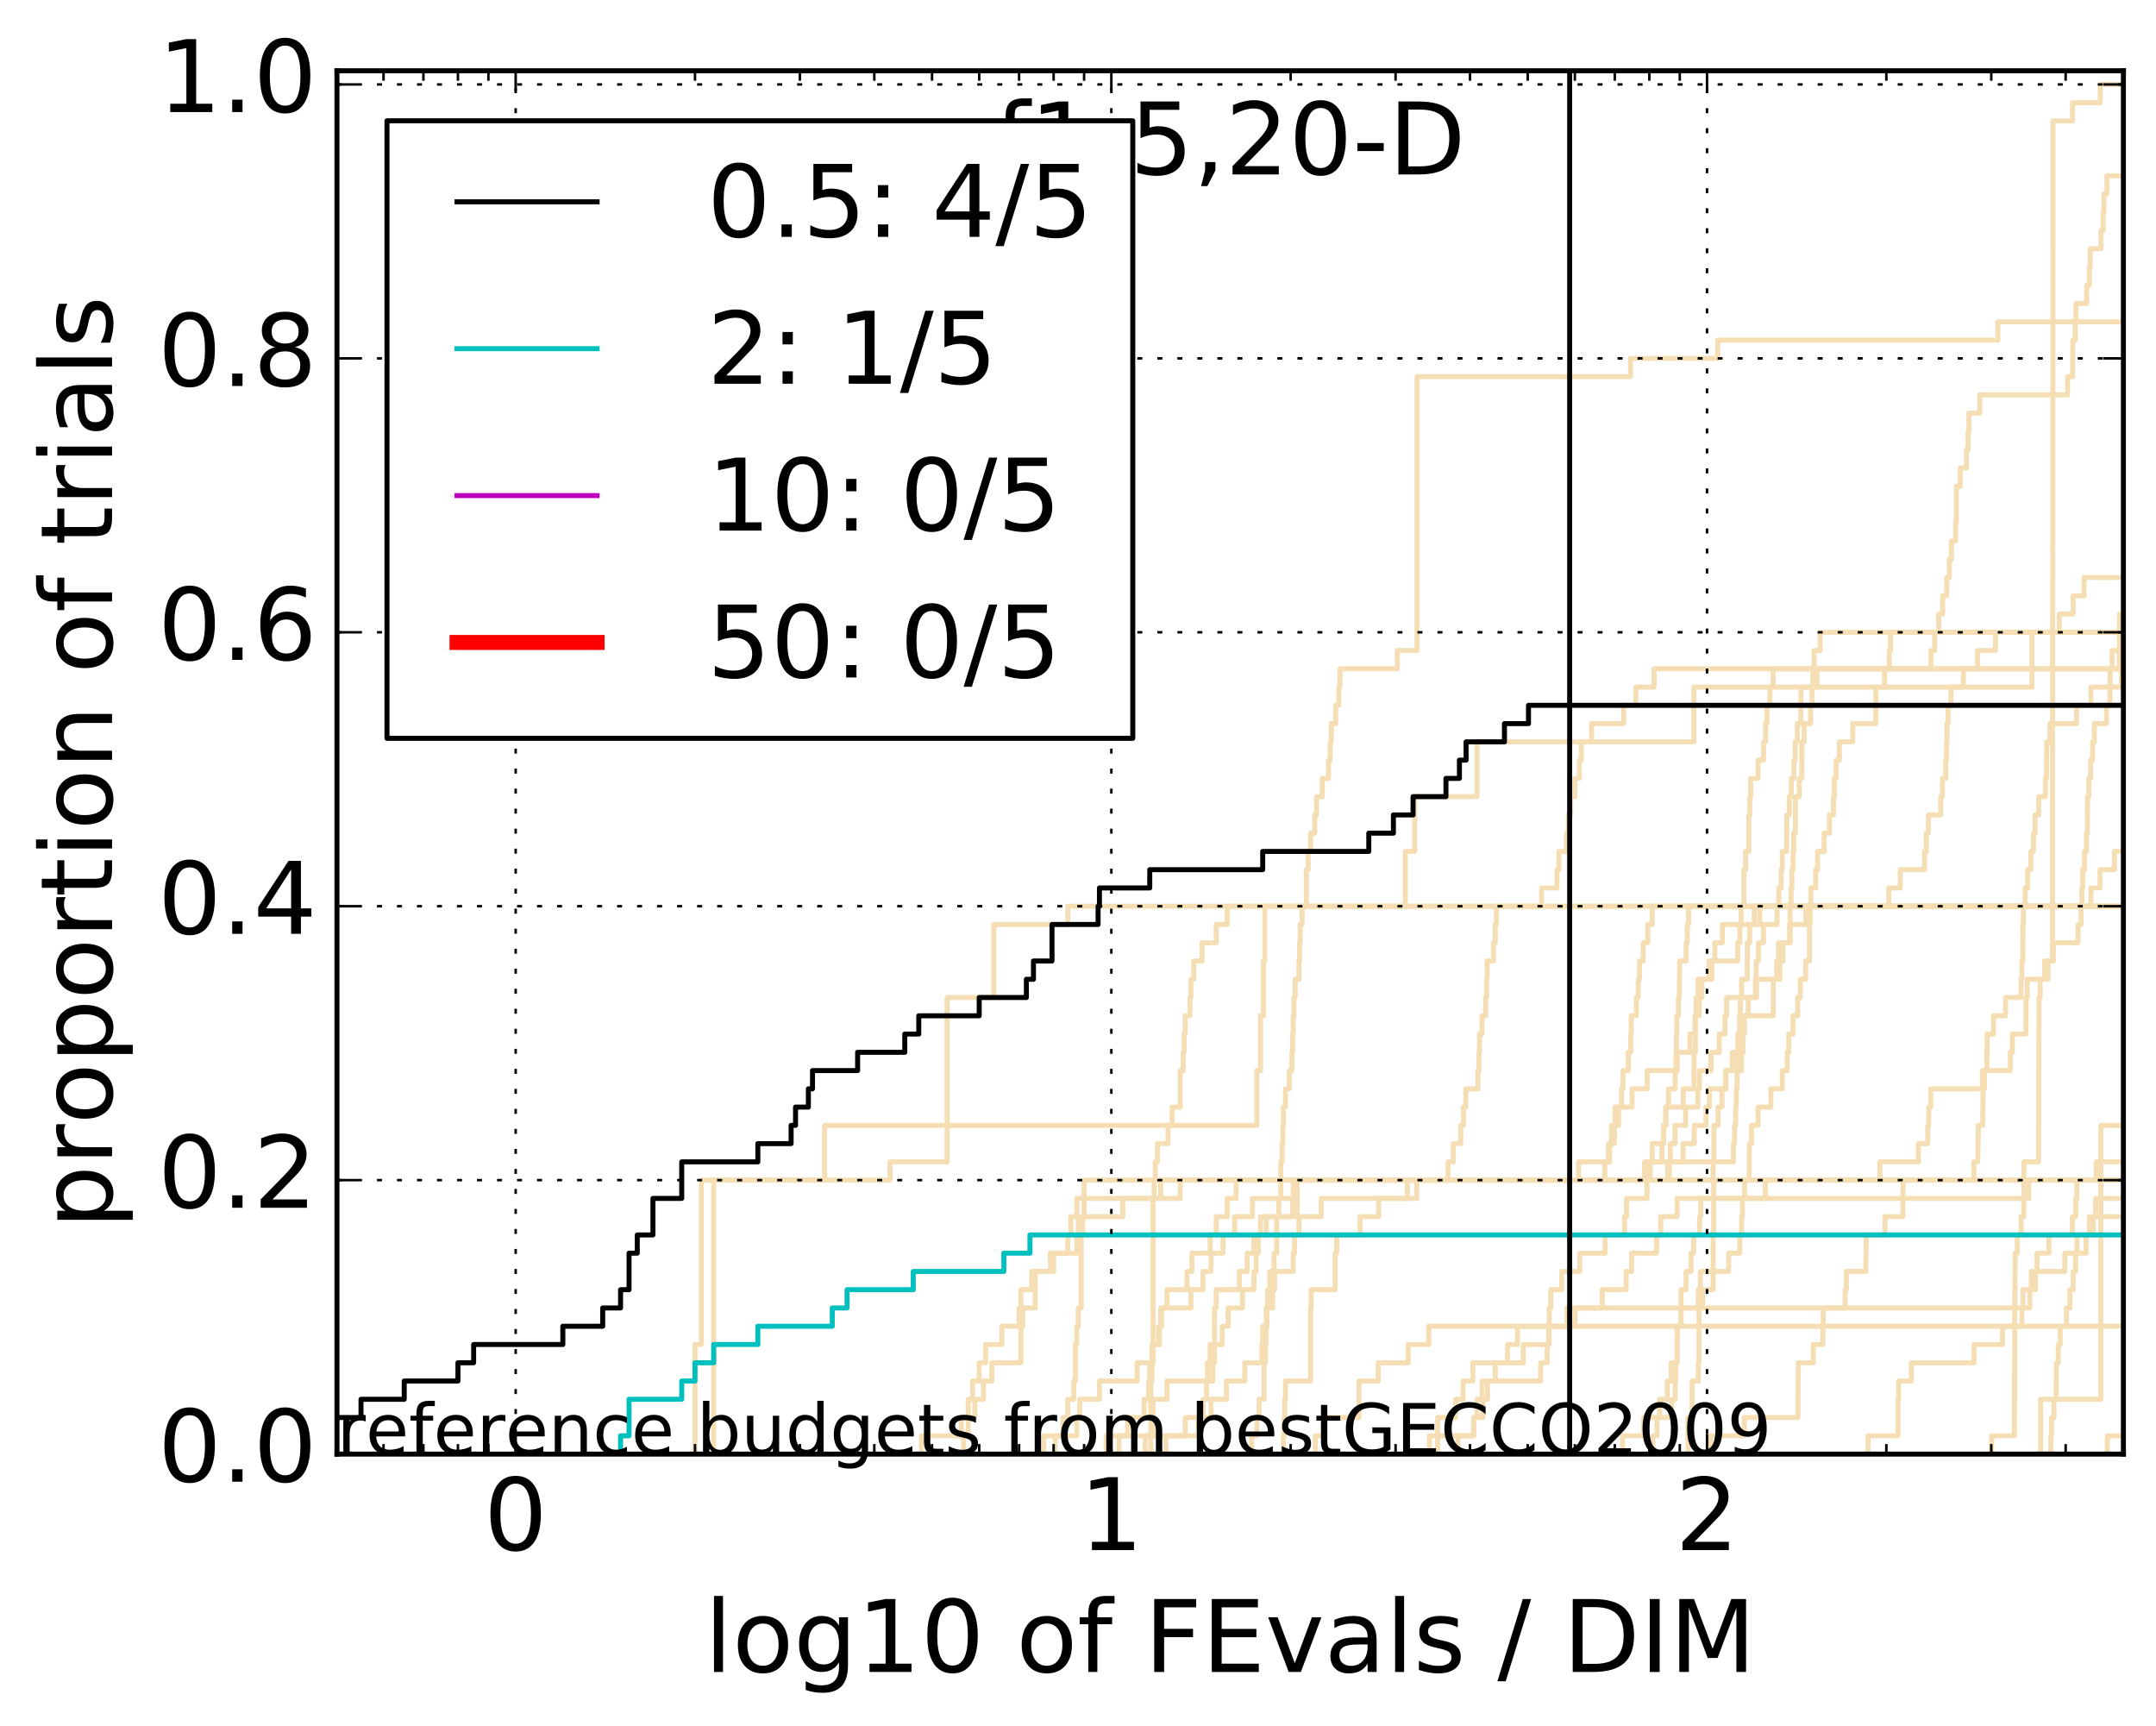 <?xml version="1.0" encoding="utf-8" standalone="no"?>
<!DOCTYPE svg PUBLIC "-//W3C//DTD SVG 1.1//EN"
  "http://www.w3.org/Graphics/SVG/1.1/DTD/svg11.dtd">
<!-- Created with matplotlib (http://matplotlib.org/) -->
<svg height="345pt" version="1.1" viewBox="0 0 431 345" width="431pt" xmlns="http://www.w3.org/2000/svg" xmlns:xlink="http://www.w3.org/1999/xlink">
 <defs>
  <style type="text/css">
*{stroke-linecap:butt;stroke-linejoin:round;stroke-miterlimit:100000;}
  </style>
 </defs>
 <g id="figure_1">
  <g id="patch_1">
   <path d="M 0 345.533 
L 431.683 345.533 
L 431.683 0 
L 0 0 
z
" style="fill:#ffffff;"/>
  </g>
  <g id="axes_1">
   <g id="patch_2">
    <path d="M 67.362 290.621 
L 424.483 290.621 
L 424.483 14.141 
L 67.362 14.141 
z
" style="fill:#ffffff;"/>
   </g>
   <g id="line2d_1">
    <path clip-path="url(#p061418377d)" d="M 192.641 290.621 
L 192.641 286.971 
L 193.549 286.971 
L 193.549 283.321 
L 194.881 283.321 
L 194.881 279.671 
L 196.605 279.671 
L 196.605 276.021 
L 198.273 276.021 
L 198.273 272.371 
L 204.09 272.371 
L 204.09 268.721 
L 204.09 268.721 
L 204.09 265.071 
L 204.455 265.071 
L 204.455 261.421 
L 206.944 261.421 
L 206.944 257.772 
L 206.944 257.772 
L 206.944 254.122 
L 209.977 254.122 
L 209.977 250.472 
L 213.458 250.472 
L 213.458 246.822 
L 214.066 246.822 
L 214.066 243.172 
L 215.262 243.172 
L 215.262 239.522 
L 235.935 239.522 
L 235.935 235.872 
L 329.902 235.872 
L 329.902 232.222 
L 332.232 232.222 
L 332.232 228.572 
L 332.569 228.572 
L 332.569 224.922 
L 332.965 224.922 
L 332.965 221.273 
L 333.539 221.273 
L 333.539 217.623 
L 334.872 217.623 
L 334.872 213.973 
L 335.047 213.973 
L 335.047 210.323 
L 335.135 210.323 
L 335.135 206.673 
L 335.222 206.673 
L 335.222 203.023 
L 335.54 203.023 
L 335.54 199.373 
L 335.713 199.373 
L 335.713 195.723 
L 335.771 195.723 
L 335.771 192.073 
L 337.077 192.073 
L 337.077 188.423 
L 337.3 188.423 
L 337.3 184.774 
L 337.551 184.774 
L 337.551 181.124 
L 432.683 181.124 
" style="fill:none;stroke:#f5deb3;stroke-linecap:square;"/>
   </g>
   <g id="line2d_2">
    <path clip-path="url(#p061418377d)" d="M 342.019 290.621 
L 342.019 286.971 
L 348.701 286.971 
L 348.701 283.321 
L 359.42 283.321 
L 359.492 272.371 
L 362.493 272.371 
L 362.493 268.721 
L 364.395 268.721 
L 364.494 261.421 
L 368.842 261.421 
L 368.842 257.772 
L 369.1 257.772 
L 369.1 254.122 
L 372.98 254.122 
L 373.078 246.822 
L 376.823 246.822 
L 376.823 243.172 
L 380.389 243.172 
L 380.437 235.872 
L 432.683 235.872 
L 432.683 235.872 
" style="fill:none;stroke:#f5deb3;stroke-linecap:square;"/>
   </g>
   <g id="line2d_3">
    <path clip-path="url(#p061418377d)" d="M 398.142 290.621 
L 398.142 286.971 
L 402.695 286.971 
L 402.789 257.772 
L 402.813 257.772 
L 402.852 250.472 
L 403.267 250.472 
L 403.267 246.822 
L 404.025 246.822 
L 404.025 243.172 
L 404.56 243.172 
L 404.606 232.222 
L 407.515 232.222 
L 407.615 199.373 
L 407.837 199.373 
L 407.837 195.723 
L 408.742 195.723 
L 408.742 192.073 
L 410.296 192.073 
L 410.405 49.727 
L 410.412 49.727 
L 410.412 24.178 
L 414.301 24.178 
L 414.301 20.528 
L 419.849 20.528 
L 419.849 16.878 
L 424.483 16.878 
L 424.483 16.878 
" style="fill:none;stroke:#f5deb3;stroke-linecap:square;"/>
   </g>
   <g id="line2d_4">
    <path clip-path="url(#p061418377d)" d="M 407.93 290.621 
L 407.93 279.671 
L 419.979 279.671 
L 419.979 268.721 
L 419.979 268.721 
L 419.979 257.772 
L 419.984 257.772 
L 419.984 246.822 
L 419.984 246.822 
L 419.984 235.872 
L 419.984 235.872 
L 419.984 224.922 
L 432.683 224.922 
" style="fill:none;stroke:#f5deb3;stroke-linecap:square;"/>
   </g>
   <g id="line2d_5">
    <path clip-path="url(#p061418377d)" d="M 221.123 290.621 
L 221.123 286.971 
L 230.508 286.971 
L 230.508 279.671 
L 233.292 279.671 
L 233.292 276.021 
L 242.443 276.021 
L 242.443 272.371 
L 242.791 272.371 
L 242.791 268.721 
L 244.33 268.721 
L 244.33 265.071 
L 245.496 265.071 
L 245.496 261.421 
L 248.378 261.421 
L 248.378 257.772 
L 250.664 257.772 
L 250.664 254.122 
L 251.109 254.122 
L 251.109 250.472 
L 251.55 250.472 
L 251.55 246.822 
L 253.137 246.822 
L 253.137 243.172 
L 258.401 243.172 
L 258.401 239.522 
L 258.529 239.522 
L 258.529 235.872 
L 315.558 235.872 
L 315.558 232.222 
L 321.796 232.222 
L 321.796 228.572 
L 322.133 228.572 
L 322.133 224.922 
L 323.573 224.922 
L 323.573 221.273 
L 326.267 221.273 
L 326.267 217.623 
L 329.286 217.623 
L 329.286 213.973 
L 335.28 213.973 
L 335.28 210.323 
L 337.828 210.323 
L 337.828 206.673 
L 338.84 206.673 
L 338.84 203.023 
L 339.7 203.023 
L 339.7 199.373 
L 340.23 199.373 
L 340.23 195.723 
L 341.635 195.723 
L 341.635 192.073 
L 347.386 192.073 
L 347.386 188.423 
L 347.82 188.423 
L 347.82 184.774 
L 348.07 184.774 
L 348.07 181.124 
L 348.611 181.124 
L 348.611 173.824 
L 348.947 173.824 
L 348.947 170.174 
L 349.589 170.174 
L 349.611 162.874 
L 349.808 162.874 
L 349.808 159.224 
L 349.983 159.224 
L 349.983 155.574 
L 351.447 155.574 
L 351.447 151.924 
L 352.561 151.924 
L 352.561 148.275 
L 352.954 148.275 
L 352.954 144.625 
L 353.221 144.625 
L 353.221 140.975 
L 353.813 140.975 
L 353.813 137.325 
L 354.458 137.325 
L 354.458 133.675 
L 386.026 133.675 
L 386.026 130.025 
L 386.761 130.025 
L 386.761 126.375 
L 387.559 126.375 
L 387.559 122.725 
L 388.356 122.725 
L 388.356 119.075 
L 389.171 119.075 
L 389.171 115.425 
L 389.68 115.425 
L 389.68 111.776 
L 390.104 111.776 
L 390.104 108.126 
L 390.952 108.126 
L 390.952 104.476 
L 391.08 104.476 
L 391.09 97.176 
L 391.873 97.176 
L 391.873 93.526 
L 393.102 93.526 
L 393.102 89.876 
L 393.442 89.876 
L 393.442 86.226 
L 393.593 86.226 
L 393.593 82.576 
L 395.765 82.576 
L 395.765 78.926 
L 413.329 78.926 
L 413.329 75.277 
L 414.314 75.277 
L 414.383 67.977 
L 414.852 67.977 
L 414.852 64.327 
L 415.002 64.327 
L 415.002 60.677 
L 417.132 60.677 
L 417.132 57.027 
L 417.695 57.027 
L 417.695 53.377 
L 417.848 53.377 
L 417.848 49.727 
L 420.013 49.727 
L 420.013 46.077 
L 420.445 46.077 
L 420.445 42.427 
L 420.579 42.427 
L 420.579 38.778 
L 421.2 38.778 
L 421.2 35.128 
L 427.143 35.128 
L 427.143 31.478 
L 430.205 31.478 
L 430.205 27.828 
L 432.683 27.828 
L 432.683 27.828 
" style="fill:none;stroke:#f5deb3;stroke-linecap:square;"/>
   </g>
   <g id="line2d_6">
    <path clip-path="url(#p061418377d)" d="M 210.95 290.621 
L 210.95 286.971 
L 212.531 286.971 
L 212.531 283.321 
L 213.458 283.321 
L 213.458 279.671 
L 214.667 279.671 
L 214.667 276.021 
L 214.966 276.021 
L 214.966 272.371 
L 214.966 272.371 
L 214.966 268.721 
L 215.262 268.721 
L 215.262 265.071 
L 215.557 265.071 
L 215.557 261.421 
L 216.141 261.421 
L 216.141 257.772 
L 216.141 257.772 
L 216.141 254.122 
L 216.141 254.122 
L 216.141 250.472 
L 216.141 250.472 
L 216.141 246.822 
L 216.431 246.822 
L 216.431 243.172 
L 216.719 243.172 
L 216.719 239.522 
L 216.719 239.522 
L 216.719 235.872 
L 289.479 235.872 
L 289.479 232.222 
L 290.524 232.222 
L 290.524 228.572 
L 292.019 228.572 
L 292.019 224.922 
L 292.552 224.922 
L 292.552 221.273 
L 293.014 221.273 
L 293.014 217.623 
L 295.453 217.623 
L 295.453 213.973 
L 295.641 213.973 
L 295.641 210.323 
L 295.765 210.323 
L 295.765 206.673 
L 296.261 206.673 
L 296.261 203.023 
L 296.997 203.023 
L 296.997 199.373 
L 297.179 199.373 
L 297.179 195.723 
L 297.3 195.723 
L 297.3 192.073 
L 298.555 192.073 
L 298.555 188.423 
L 298.908 188.423 
L 298.908 184.774 
L 299.142 184.774 
L 299.142 181.124 
L 308.171 181.124 
L 308.171 177.474 
L 311.263 177.474 
L 311.263 173.824 
L 311.631 173.824 
L 311.631 170.174 
L 313.122 170.174 
L 313.122 166.524 
L 313.521 166.524 
L 313.521 162.874 
L 314.005 162.874 
L 314.005 159.224 
L 314.831 159.224 
L 314.831 155.574 
L 315.728 155.574 
L 315.728 151.924 
L 316.108 151.924 
L 316.108 148.275 
L 318.168 148.275 
L 318.168 144.625 
L 324.582 144.625 
L 324.582 140.975 
L 327.022 140.975 
L 327.022 137.325 
L 330.669 137.325 
L 330.669 133.675 
L 432.683 133.675 
" style="fill:none;stroke:#f5deb3;stroke-linecap:square;"/>
   </g>
   <g id="line2d_7">
    <path clip-path="url(#p061418377d)" d="M 287.397 290.621 
L 287.397 286.971 
L 287.397 286.971 
L 287.397 283.321 
L 291.004 283.321 
L 291.004 279.671 
L 292.486 279.671 
L 292.486 276.021 
L 294.44 276.021 
L 294.44 272.371 
L 304.515 272.371 
L 304.515 268.721 
L 309.668 268.721 
L 309.668 265.071 
L 309.716 265.071 
L 309.716 261.421 
L 310.001 261.421 
L 310.001 257.772 
L 312.178 257.772 
L 312.178 254.122 
L 315.812 254.122 
L 315.812 250.472 
L 320.884 250.472 
L 320.884 246.822 
L 324.76 246.822 
L 324.76 243.172 
L 325.15 243.172 
L 325.15 239.522 
L 329.254 239.522 
L 329.254 235.872 
L 342.475 235.872 
L 342.475 232.222 
L 346.529 232.222 
L 346.529 228.572 
L 346.739 228.572 
L 346.739 224.922 
L 346.971 224.922 
L 346.971 221.273 
L 347.109 221.273 
L 347.109 217.623 
L 347.248 217.623 
L 347.248 213.973 
L 347.248 213.973 
L 347.248 210.323 
L 347.409 210.323 
L 347.409 206.673 
L 347.752 206.673 
L 347.752 203.023 
L 347.911 203.023 
L 347.911 199.373 
L 348.138 199.373 
L 348.138 195.723 
L 349.28 195.723 
L 349.28 192.073 
L 349.324 192.073 
L 349.324 188.423 
L 349.764 188.423 
L 349.764 184.774 
L 350.699 184.774 
L 350.699 181.124 
L 432.683 181.124 
" style="fill:none;stroke:#f5deb3;stroke-linecap:square;"/>
   </g>
   <g id="line2d_8">
    <path clip-path="url(#p061418377d)" d="M 184.21 290.621 
L 184.21 286.971 
L 192.182 286.971 
L 192.182 283.321 
L 193.549 283.321 
L 193.549 279.671 
L 194.44 279.671 
L 194.44 276.021 
L 195.75 276.021 
L 195.75 272.371 
L 197.027 272.371 
L 197.027 268.721 
L 200.286 268.721 
L 200.286 265.071 
L 203.722 265.071 
L 203.722 261.421 
L 204.09 261.421 
L 204.09 257.772 
L 206.245 257.772 
L 206.245 254.122 
L 210.628 254.122 
L 210.628 250.472 
L 215.262 250.472 
L 215.262 246.822 
L 215.557 246.822 
L 215.557 243.172 
L 224.444 243.172 
L 224.444 239.522 
L 232.026 239.522 
L 232.026 235.872 
L 320.807 235.872 
L 320.807 232.222 
L 321.531 232.222 
L 321.531 228.572 
L 322.729 228.572 
L 322.729 224.922 
L 322.84 224.922 
L 322.84 221.273 
L 324.152 221.273 
L 324.152 217.623 
L 324.439 217.623 
L 324.439 213.973 
L 325.502 213.973 
L 325.502 210.323 
L 325.99 210.323 
L 325.99 206.673 
L 326.094 206.673 
L 326.094 203.023 
L 327.124 203.023 
L 327.124 199.373 
L 327.496 199.373 
L 327.496 195.723 
L 327.765 195.723 
L 327.765 192.073 
L 328.498 192.073 
L 328.498 188.423 
L 329.384 188.423 
L 329.384 184.774 
L 330.287 184.774 
L 330.287 181.124 
L 330.287 181.124 
L 330.287 181.124 
L 424.483 181.124 
" style="fill:none;stroke:#f5deb3;stroke-linecap:square;"/>
   </g>
   <g id="line2d_9">
    <path clip-path="url(#p061418377d)" d="M 0 0 
" style="fill:none;stroke:#f5deb3;stroke-linecap:square;"/>
   </g>
   <g id="line2d_10">
    <path clip-path="url(#p061418377d)" d="M 142.674 290.621 
L 142.674 286.971 
L 142.674 286.971 
L 142.674 283.321 
L 142.674 283.321 
L 142.674 279.671 
L 142.674 279.671 
L 142.674 276.021 
L 142.674 276.021 
L 142.674 272.371 
L 142.674 272.371 
L 142.674 268.721 
L 142.674 268.721 
L 142.674 265.071 
L 142.674 265.071 
L 142.674 261.421 
L 142.674 261.421 
L 142.674 257.772 
L 142.674 257.772 
L 142.674 254.122 
L 142.674 254.122 
L 142.674 250.472 
L 142.674 250.472 
L 142.674 246.822 
L 142.674 246.822 
L 142.674 243.172 
L 142.674 243.172 
L 142.674 239.522 
L 142.674 239.522 
L 142.674 235.872 
L 177.916 235.872 
L 177.916 232.222 
L 189.334 232.222 
L 189.334 228.572 
L 189.334 228.572 
L 189.334 224.922 
L 189.334 224.922 
L 189.334 221.273 
L 189.334 221.273 
L 189.334 217.623 
L 189.334 217.623 
L 189.334 213.973 
L 189.334 213.973 
L 189.334 210.323 
L 189.334 210.323 
L 189.334 206.673 
L 189.334 206.673 
L 189.334 203.023 
L 189.334 203.023 
L 189.334 199.373 
L 198.682 199.373 
L 198.682 195.723 
L 198.682 195.723 
L 198.682 192.073 
L 198.682 192.073 
L 198.682 188.423 
L 198.682 188.423 
L 198.682 184.774 
L 213.458 184.774 
L 213.458 181.124 
L 417.995 181.124 
L 417.995 177.474 
L 419.809 177.474 
L 419.809 173.824 
L 422.699 173.824 
L 422.699 170.174 
L 429.506 170.174 
L 429.506 166.524 
L 429.627 166.524 
L 429.627 162.874 
L 430.413 162.874 
L 430.413 159.224 
L 431.449 159.224 
L 431.449 155.574 
L 431.656 155.574 
L 431.656 151.924 
L 431.939 151.924 
L 431.939 148.275 
L 432.203 148.275 
L 432.203 144.625 
L 432.407 144.625 
L 432.407 140.975 
L 432.5 140.975 
L 432.5 137.325 
L 432.593 137.325 
L 432.593 133.675 
L 432.683 133.675 
" style="fill:none;stroke:#f5deb3;stroke-linecap:square;"/>
   </g>
   <g id="line2d_11">
    <path clip-path="url(#p061418377d)" d="M 233.083 290.621 
L 233.083 286.971 
L 236.916 286.971 
L 236.916 283.321 
L 242.092 283.321 
L 242.092 279.671 
L 245.165 279.671 
L 245.165 276.021 
L 248.844 276.021 
L 248.844 272.371 
L 252.278 272.371 
L 252.278 268.721 
L 252.422 268.721 
L 252.422 265.071 
L 253.137 265.071 
L 253.137 261.421 
L 254.4 261.421 
L 254.4 257.772 
L 254.815 257.772 
L 254.815 254.122 
L 258.529 254.122 
L 258.529 250.472 
L 258.785 250.472 
L 258.785 246.822 
L 259.669 246.822 
L 259.669 243.172 
L 264.106 243.172 
L 264.106 239.522 
L 281.342 239.522 
L 281.342 235.872 
L 333.388 235.872 
L 333.388 232.222 
L 342.626 232.222 
L 342.626 228.572 
L 342.626 228.572 
L 342.626 224.922 
L 343.451 224.922 
L 343.451 221.273 
L 344.238 221.273 
L 344.238 217.623 
L 345.037 217.623 
L 345.037 213.973 
L 348.161 213.973 
L 348.161 210.323 
L 348.431 210.323 
L 348.431 206.673 
L 348.723 206.673 
L 348.723 203.023 
L 349.479 203.023 
L 349.479 199.373 
L 351.149 199.373 
L 351.149 195.723 
L 355.174 195.723 
L 355.174 192.073 
L 355.548 192.073 
L 355.548 188.423 
L 357.887 188.423 
L 357.887 184.774 
L 361.014 184.774 
L 361.014 181.124 
L 377.584 181.124 
L 377.584 177.474 
L 379.877 177.474 
L 379.877 173.824 
L 384.715 173.824 
L 384.715 170.174 
L 385.093 170.174 
L 385.093 166.524 
L 385.491 166.524 
L 385.491 162.874 
L 387.959 162.874 
L 387.959 159.224 
L 388.293 159.224 
L 388.293 155.574 
L 388.966 155.574 
L 388.966 151.924 
L 389.13 151.924 
L 389.13 148.275 
L 389.232 148.275 
L 389.232 144.625 
L 389.426 144.625 
L 389.426 140.975 
L 390.013 140.975 
L 390.013 137.325 
L 392.501 137.325 
L 392.501 133.675 
L 395.321 133.675 
L 395.321 130.025 
L 398.919 130.025 
L 398.919 126.375 
L 398.919 126.375 
L 398.919 126.375 
L 424.483 126.375 
" style="fill:none;stroke:#f5deb3;stroke-linecap:square;"/>
   </g>
   <g id="line2d_12">
    <path clip-path="url(#p061418377d)" d="M 223.696 290.621 
L 223.696 286.971 
L 225.424 286.971 
L 225.424 283.321 
L 228.717 283.321 
L 228.717 279.671 
L 229.62 279.671 
L 229.62 276.021 
L 229.843 276.021 
L 229.843 272.371 
L 230.508 272.371 
L 230.508 268.721 
L 231.812 268.721 
L 231.812 265.071 
L 232.026 265.071 
L 232.026 261.421 
L 233.292 261.421 
L 233.292 257.772 
L 237.303 257.772 
L 237.303 254.122 
L 238.259 254.122 
L 238.259 250.472 
L 241.916 250.472 
L 241.916 246.822 
L 243.137 246.822 
L 243.137 243.172 
L 245.331 243.172 
L 245.331 239.522 
L 247.117 239.522 
L 247.117 235.872 
L 328.762 235.872 
L 328.762 232.222 
L 333.898 232.222 
L 333.898 228.572 
L 334.843 228.572 
L 334.843 224.922 
L 336.964 224.922 
L 336.964 221.273 
L 339.406 221.273 
L 339.406 217.623 
L 339.727 217.623 
L 339.727 213.973 
L 342.044 213.973 
L 342.044 210.323 
L 343.698 210.323 
L 343.698 206.673 
L 344.844 206.673 
L 344.844 203.023 
L 345.157 203.023 
L 345.157 199.373 
L 350.935 199.373 
L 350.935 195.723 
L 351.064 195.723 
L 351.064 192.073 
L 351.532 192.073 
L 351.532 188.423 
L 352.54 188.423 
L 352.54 184.774 
L 355.253 184.774 
L 355.253 181.124 
L 355.587 181.124 
L 355.587 177.474 
L 356.075 177.474 
L 356.075 173.824 
L 356.288 173.824 
L 356.288 170.174 
L 357.15 170.174 
L 357.207 162.874 
L 357.699 162.874 
L 357.699 159.224 
L 358.092 159.224 
L 358.092 155.574 
L 358.613 155.574 
L 358.613 151.924 
L 358.871 151.924 
L 358.871 148.275 
L 359.31 148.275 
L 359.31 144.625 
L 359.981 144.625 
L 360.053 137.325 
L 363.242 137.325 
L 363.242 133.675 
L 423.669 133.675 
L 423.669 130.025 
L 423.884 130.025 
L 423.884 126.375 
L 424.13 126.375 
L 424.13 122.725 
L 424.91 122.725 
L 424.91 119.075 
L 426.172 119.075 
L 426.172 115.425 
L 427.817 115.425 
L 427.817 111.776 
L 428.107 111.776 
L 428.107 108.126 
L 428.372 108.126 
L 428.372 104.476 
L 428.844 104.476 
L 428.844 100.826 
L 429.487 100.826 
L 429.515 93.526 
L 431.372 93.526 
L 431.372 89.876 
L 431.535 89.876 
L 431.535 86.226 
L 432.683 86.226 
L 432.683 86.226 
" style="fill:none;stroke:#f5deb3;stroke-linecap:square;"/>
   </g>
   <g id="line2d_13">
    <path clip-path="url(#p061418377d)" d="M 324.367 290.621 
L 324.367 286.971 
L 328.565 286.971 
L 328.565 283.321 
L 331.768 283.321 
L 331.768 279.671 
L 333.298 279.671 
L 333.298 276.021 
L 334.076 276.021 
L 334.076 272.371 
L 335.28 272.371 
L 335.338 265.071 
L 336.029 265.071 
L 336.029 261.421 
L 339.513 261.421 
L 339.513 257.772 
L 339.913 257.772 
L 339.913 254.122 
L 345.587 254.122 
L 345.587 250.472 
L 347.797 250.472 
L 347.797 246.822 
L 348.161 246.822 
L 348.161 243.172 
L 348.319 243.172 
L 348.319 239.522 
L 348.746 239.522 
L 348.746 235.872 
L 349.655 235.872 
L 349.721 228.572 
L 350.158 228.572 
L 350.158 224.922 
L 351.447 224.922 
L 351.447 221.273 
L 354.015 221.273 
L 354.015 217.623 
L 356.288 217.623 
L 356.288 213.973 
L 357.283 213.973 
L 357.283 210.323 
L 357.586 210.323 
L 357.586 206.673 
L 358.446 206.673 
L 358.446 203.023 
L 359.365 203.023 
L 359.365 199.373 
L 359.891 199.373 
L 359.891 195.723 
L 360.961 195.723 
L 360.961 192.073 
L 361.733 192.073 
L 361.733 184.774 
L 361.872 184.774 
L 361.872 181.124 
L 361.993 181.124 
L 361.993 177.474 
L 362.971 177.474 
L 362.971 173.824 
L 363.343 173.824 
L 363.343 170.174 
L 364.642 170.174 
L 364.642 166.524 
L 365.733 166.524 
L 365.733 162.874 
L 366.516 162.874 
L 366.516 159.224 
L 366.69 159.224 
L 366.69 155.574 
L 367.053 155.574 
L 367.053 151.924 
L 367.708 151.924 
L 367.708 148.275 
L 370.381 148.275 
L 370.381 144.625 
L 374.984 144.625 
L 375.011 137.325 
L 376.732 137.325 
L 376.732 133.675 
L 377.674 133.675 
L 377.674 130.025 
L 377.916 130.025 
L 377.916 126.375 
L 432.683 126.375 
L 432.683 126.375 
" style="fill:none;stroke:#f5deb3;stroke-linecap:square;"/>
   </g>
   <g id="line2d_14">
    <path clip-path="url(#p061418377d)" d="M 330.415 290.621 
L 330.415 286.971 
L 331.237 286.971 
L 331.237 283.321 
L 334.165 283.321 
L 334.165 279.671 
L 334.872 279.671 
L 334.872 276.021 
L 334.989 276.021 
L 334.989 272.371 
L 335.251 272.371 
L 335.28 265.071 
L 336.058 265.071 
L 336.058 257.772 
L 337.049 257.772 
L 337.049 254.122 
L 338.049 254.122 
L 338.049 250.472 
L 338.569 250.472 
L 338.569 246.822 
L 339.753 246.822 
L 339.753 243.172 
L 339.992 243.172 
L 339.992 239.522 
L 352.913 239.522 
L 352.913 235.872 
L 375.813 235.872 
L 375.813 232.222 
L 383.508 232.222 
L 383.508 228.572 
L 385.37 228.572 
L 385.37 224.922 
L 385.557 224.922 
L 385.557 221.273 
L 385.961 221.273 
L 385.961 217.623 
L 396.293 217.623 
L 396.293 213.973 
L 401.877 213.973 
L 401.877 210.323 
L 402.284 210.323 
L 402.284 206.673 
L 404.999 206.673 
L 405.022 199.373 
L 405.248 199.373 
L 405.248 195.723 
L 409.404 195.723 
L 409.404 192.073 
L 410.493 192.073 
L 410.493 188.423 
L 415.416 188.423 
L 415.416 184.774 
L 416.035 184.774 
L 416.035 181.124 
L 416.175 181.124 
L 416.175 177.474 
L 416.357 177.474 
L 416.357 173.824 
L 416.713 173.824 
L 416.713 170.174 
L 417.102 170.174 
L 417.102 166.524 
L 417.28 166.524 
L 417.322 159.224 
L 417.565 159.224 
L 417.565 155.574 
L 417.918 155.574 
L 417.918 151.924 
L 418.334 151.924 
L 418.334 148.275 
L 418.67 148.275 
L 418.67 144.625 
L 421.101 144.625 
L 421.101 140.975 
L 421.764 140.975 
L 421.824 133.675 
L 422.215 133.675 
L 422.215 130.025 
L 423.696 130.025 
L 423.738 122.725 
L 426.665 122.725 
L 426.665 119.075 
L 427.05 119.075 
L 427.05 115.425 
L 427.237 115.425 
L 427.237 111.776 
L 427.491 111.776 
L 427.491 108.126 
L 427.817 108.126 
L 427.817 104.476 
L 432.683 104.476 
L 432.683 104.476 
" style="fill:none;stroke:#f5deb3;stroke-linecap:square;"/>
   </g>
   <g id="line2d_15">
    <path clip-path="url(#p061418377d)" d="M 337.44 290.621 
L 337.44 286.971 
L 337.44 286.971 
L 337.44 283.321 
L 338.268 283.321 
L 338.268 279.671 
L 338.268 279.671 
L 338.268 276.021 
L 339.513 276.021 
L 339.513 272.371 
L 339.647 272.371 
L 339.647 268.721 
L 339.647 268.721 
L 339.647 265.071 
L 339.647 265.071 
L 339.647 261.421 
L 340.362 261.421 
L 340.362 257.772 
L 342.475 257.772 
L 342.475 254.122 
L 342.475 254.122 
L 342.475 250.472 
L 342.475 250.472 
L 342.475 246.822 
L 342.576 246.822 
L 342.576 243.172 
L 342.576 243.172 
L 342.576 239.522 
L 342.576 239.522 
L 342.576 235.872 
L 342.576 235.872 
L 342.576 235.872 
L 424.483 235.872 
" style="fill:none;stroke:#f5deb3;stroke-linecap:square;"/>
   </g>
   <g id="line2d_16">
    <path clip-path="url(#p061418377d)" d="M 230.066 290.621 
L 230.066 286.971 
L 230.066 286.971 
L 230.066 283.321 
L 230.066 283.321 
L 230.066 279.671 
L 230.066 279.671 
L 230.066 276.021 
L 230.287 276.021 
L 230.287 272.371 
L 230.508 272.371 
L 230.508 268.721 
L 230.508 268.721 
L 230.508 265.071 
L 230.508 265.071 
L 230.508 261.421 
L 230.508 261.421 
L 230.508 257.772 
L 230.508 257.772 
L 230.508 254.122 
L 230.508 254.122 
L 230.508 250.472 
L 230.508 250.472 
L 230.508 246.822 
L 230.508 246.822 
L 230.508 243.172 
L 230.508 243.172 
L 230.508 239.522 
L 230.727 239.522 
L 230.727 235.872 
L 230.946 235.872 
L 230.946 232.222 
L 231.381 232.222 
L 231.381 228.572 
L 233.5 228.572 
L 233.5 224.922 
L 234.325 224.922 
L 234.325 221.273 
L 235.935 221.273 
L 235.935 217.623 
L 235.935 217.623 
L 235.935 213.973 
L 236.526 213.973 
L 236.526 210.323 
L 236.721 210.323 
L 236.721 206.673 
L 236.916 206.673 
L 236.916 203.023 
L 237.879 203.023 
L 237.879 199.373 
L 238.07 199.373 
L 238.07 195.723 
L 238.637 195.723 
L 238.637 192.073 
L 240.302 192.073 
L 240.302 188.423 
L 243.137 188.423 
L 243.137 184.774 
L 245.331 184.774 
L 245.331 181.124 
L 245.331 181.124 
L 245.331 181.124 
L 424.483 181.124 
" style="fill:none;stroke:#f5deb3;stroke-linecap:square;"/>
   </g>
   <g id="line2d_17">
    <path clip-path="url(#p061418377d)" d="M 421.266 290.621 
L 421.266 286.971 
L 427.807 286.971 
L 427.807 283.321 
L 430.963 283.321 
L 430.963 279.671 
L 432.421 279.671 
L 432.421 276.021 
L 432.683 276.021 
L 432.683 276.021 
" style="fill:none;stroke:#f5deb3;stroke-linecap:square;"/>
   </g>
   <g id="line2d_18">
    <path clip-path="url(#p061418377d)" d="M 208.651 290.621 
L 208.651 286.971 
L 215.262 286.971 
L 215.262 283.321 
L 215.85 283.321 
L 215.85 279.671 
L 219.786 279.671 
L 219.786 276.021 
L 227.331 276.021 
L 227.331 272.371 
L 230.287 272.371 
L 230.287 268.721 
L 231.597 268.721 
L 231.597 265.071 
L 232.239 265.071 
L 232.239 261.421 
L 238.07 261.421 
L 238.07 257.772 
L 240.484 257.772 
L 240.484 254.122 
L 242.092 254.122 
L 242.092 250.472 
L 244.498 250.472 
L 244.498 246.822 
L 246.797 246.822 
L 246.797 243.172 
L 250.365 243.172 
L 250.365 239.522 
L 259.165 239.522 
L 259.165 235.872 
L 329.091 235.872 
L 329.091 232.222 
L 330.287 232.222 
L 330.287 228.572 
L 332.539 228.572 
L 332.539 224.922 
L 333.056 224.922 
L 333.056 221.273 
L 336.513 221.273 
L 336.513 217.623 
L 338.65 217.623 
L 338.65 213.973 
L 338.65 213.973 
L 338.65 210.323 
L 338.921 210.323 
L 338.921 206.673 
L 338.921 206.673 
L 338.921 203.023 
L 339.057 203.023 
L 339.057 199.373 
L 339.46 199.373 
L 339.46 195.723 
L 342.222 195.723 
L 342.222 192.073 
L 342.802 192.073 
L 342.802 188.423 
L 344.335 188.423 
L 344.335 184.774 
L 351.786 184.774 
L 351.786 181.124 
L 431.575 181.124 
L 431.575 177.474 
L 431.926 177.474 
L 431.926 173.824 
L 432.683 173.824 
" style="fill:none;stroke:#f5deb3;stroke-linecap:square;"/>
   </g>
   <g id="line2d_19">
    <path clip-path="url(#p061418377d)" style="fill:none;stroke:#f5deb3;stroke-linecap:square;"/>
   </g>
   <g id="line2d_20">
    <path clip-path="url(#p061418377d)" d="M 285.76 290.621 
L 285.76 286.971 
L 294.568 286.971 
L 294.568 283.321 
L 296.446 283.321 
L 296.446 279.671 
L 297.361 279.671 
L 297.361 276.021 
L 298.908 276.021 
L 298.908 272.371 
L 301.37 272.371 
L 301.37 268.721 
L 303.344 268.721 
L 303.344 265.071 
L 314.874 265.071 
L 314.874 261.421 
L 404.416 261.421 
L 404.416 257.772 
L 406.872 257.772 
L 406.872 254.122 
L 407.22 254.122 
L 407.22 250.472 
L 409.591 250.472 
L 409.591 246.822 
L 414.276 246.822 
L 414.276 243.172 
L 414.952 243.172 
L 414.952 239.522 
L 415.182 239.522 
L 415.182 235.872 
L 419.039 235.872 
L 419.039 232.222 
L 428.515 232.222 
L 428.515 228.572 
L 428.816 228.572 
L 428.816 224.922 
L 432.354 224.922 
L 432.354 221.273 
L 432.478 221.273 
L 432.478 217.623 
L 432.683 217.623 
" style="fill:none;stroke:#f5deb3;stroke-linecap:square;"/>
   </g>
   <g id="line2d_21">
    <path clip-path="url(#p061418377d)" d="M 250.215 290.621 
L 250.215 286.971 
L 251.256 286.971 
L 251.256 283.321 
L 251.697 283.321 
L 251.697 279.671 
L 252.709 279.671 
L 252.709 272.371 
L 252.995 272.371 
L 252.995 268.721 
L 253.137 268.721 
L 253.137 265.071 
L 253.279 265.071 
L 253.279 261.421 
L 253.421 261.421 
L 253.421 257.772 
L 253.843 257.772 
L 253.843 254.122 
L 254.677 254.122 
L 254.677 250.472 
L 255.226 250.472 
L 255.226 243.172 
L 255.633 243.172 
L 255.633 239.522 
L 256.038 239.522 
L 256.038 232.222 
L 256.306 232.222 
L 256.306 228.572 
L 256.439 228.572 
L 256.439 224.922 
L 256.572 224.922 
L 256.572 221.273 
L 256.97 221.273 
L 256.97 217.623 
L 257.755 217.623 
L 257.755 213.973 
L 258.273 213.973 
L 258.273 210.323 
L 258.401 210.323 
L 258.401 206.673 
L 258.529 206.673 
L 258.529 203.023 
L 258.657 203.023 
L 258.657 199.373 
L 258.912 199.373 
L 258.912 195.723 
L 259.669 195.723 
L 259.669 192.073 
L 259.794 192.073 
L 259.794 188.423 
L 259.918 188.423 
L 259.918 184.774 
L 260.291 184.774 
L 260.291 181.124 
L 261.15 181.124 
L 261.15 173.824 
L 261.514 173.824 
L 261.514 170.174 
L 261.995 170.174 
L 261.995 166.524 
L 262.826 166.524 
L 262.826 162.874 
L 263.178 162.874 
L 263.178 159.224 
L 264.335 159.224 
L 264.335 155.574 
L 265.579 155.574 
L 265.579 151.924 
L 265.913 151.924 
L 265.913 148.275 
L 266.134 148.275 
L 266.134 144.625 
L 267.011 144.625 
L 267.011 140.975 
L 267.659 140.975 
L 267.659 137.325 
L 267.873 137.325 
L 267.873 133.675 
L 279.327 133.675 
L 279.327 130.025 
L 283.282 130.025 
L 283.282 75.277 
L 325.955 75.277 
L 325.955 71.627 
L 343.376 71.627 
L 343.376 67.977 
L 399.384 67.977 
L 399.384 64.327 
L 432.683 64.327 
L 432.683 64.327 
" style="fill:none;stroke:#f5deb3;stroke-linecap:square;"/>
   </g>
   <g id="line2d_22"/>
   <g id="line2d_23">
    <path clip-path="url(#p061418377d)" d="M 291.48 290.621 
L 291.48 286.971 
L 294.631 286.971 
L 294.631 283.321 
L 295.264 283.321 
L 295.264 279.671 
L 296.261 279.671 
L 296.261 276.021 
L 307.974 276.021 
L 307.974 272.371 
L 309.286 272.371 
L 309.286 268.721 
L 309.573 268.721 
L 309.573 265.071 
L 313.255 265.071 
L 313.255 261.421 
L 320.305 261.421 
L 320.305 257.772 
L 325.079 257.772 
L 325.079 254.122 
L 326.163 254.122 
L 326.163 250.472 
L 331.174 250.472 
L 331.174 246.822 
L 331.985 246.822 
L 331.985 243.172 
L 335.251 243.172 
L 335.251 239.522 
L 405.569 239.522 
L 405.569 235.872 
L 432.683 235.872 
L 432.683 235.872 
" style="fill:none;stroke:#f5deb3;stroke-linecap:square;"/>
   </g>
   <g id="line2d_24">
    <path clip-path="url(#p061418377d)" d="M 373.44 290.621 
L 373.44 286.971 
L 379.421 286.971 
L 379.421 283.321 
L 379.421 283.321 
L 379.421 279.671 
L 379.545 279.671 
L 379.545 276.021 
L 382.095 276.021 
L 382.095 272.371 
L 394.626 272.371 
L 394.626 268.721 
L 400.316 268.721 
L 400.316 265.071 
L 404.202 265.071 
L 404.202 261.421 
L 405.763 261.421 
L 405.763 257.772 
L 406.074 257.772 
L 406.074 254.122 
L 412.768 254.122 
L 412.768 250.472 
L 415.213 250.472 
L 415.213 246.822 
L 418.45 246.822 
L 418.45 243.172 
L 428.338 243.172 
L 428.338 239.522 
L 432.683 239.522 
" style="fill:none;stroke:#f5deb3;stroke-linecap:square;"/>
   </g>
   <g id="line2d_25">
    <path clip-path="url(#p061418377d)" d="M 228.944 290.621 
L 228.944 286.971 
L 239.569 286.971 
L 239.569 283.321 
L 240.484 283.321 
L 240.484 279.671 
L 241.205 279.671 
L 241.205 276.021 
L 241.383 276.021 
L 241.383 272.371 
L 241.916 272.371 
L 241.916 268.721 
L 242.791 268.721 
L 242.791 261.421 
L 243.137 261.421 
L 243.137 257.772 
L 247.751 257.772 
L 247.751 254.122 
L 249.305 254.122 
L 249.305 250.472 
L 250.664 250.472 
L 250.664 246.822 
L 251.988 246.822 
L 251.988 243.172 
L 259.292 243.172 
L 259.292 235.872 
L 333.718 235.872 
L 333.718 232.222 
L 336.456 232.222 
L 336.456 228.572 
L 338.705 228.572 
L 338.705 224.922 
L 341.041 224.922 
L 341.041 221.273 
L 341.712 221.273 
L 341.712 217.623 
L 344.965 217.623 
L 344.965 213.973 
L 346.295 213.973 
L 346.295 210.323 
L 348.431 210.323 
L 348.431 203.023 
L 354.458 203.023 
L 354.518 195.723 
L 355.802 195.723 
L 355.802 192.073 
L 356.442 192.073 
L 356.442 188.423 
L 357.737 188.423 
L 357.737 184.774 
L 357.849 184.774 
L 357.849 181.124 
L 358.055 181.124 
L 358.055 177.474 
L 358.204 177.474 
L 358.204 173.824 
L 358.446 173.824 
L 358.446 170.174 
L 358.576 170.174 
L 358.576 166.524 
L 358.908 166.524 
L 358.926 159.224 
L 359.692 159.224 
L 359.692 155.574 
L 360.196 155.574 
L 360.196 148.275 
L 360.678 148.275 
L 360.678 144.625 
L 361.941 144.625 
L 361.941 140.975 
L 362.235 140.975 
L 362.235 137.325 
L 362.407 137.325 
L 362.407 133.675 
L 362.647 133.675 
L 362.647 130.025 
L 363.847 130.025 
L 363.847 126.375 
L 411.673 126.375 
L 411.673 122.725 
L 414.44 122.725 
L 414.44 119.075 
L 416.616 119.075 
L 416.616 115.425 
L 427.671 115.425 
L 427.671 111.776 
L 432.683 111.776 
L 432.683 111.776 
" style="fill:none;stroke:#f5deb3;stroke-linecap:square;"/>
   </g>
   <g id="line2d_26">
    <path clip-path="url(#p061418377d)" d="M 409.969 290.621 
L 409.969 286.971 
L 410.126 286.971 
L 410.126 283.321 
L 410.595 283.321 
L 410.595 279.671 
L 411.053 279.671 
L 411.053 276.021 
L 411.093 276.021 
L 411.093 272.371 
L 411.46 272.371 
L 411.46 268.721 
L 411.851 268.721 
L 411.851 265.071 
L 413.097 265.071 
L 413.097 261.421 
L 413.795 261.421 
L 413.795 257.772 
L 414.44 257.772 
L 414.44 254.122 
L 414.933 254.122 
L 414.933 250.472 
L 417.012 250.472 
L 417.012 246.822 
L 417.677 246.822 
L 417.677 243.172 
L 418.924 243.172 
L 418.924 239.522 
L 432.683 239.522 
" style="fill:none;stroke:#f5deb3;stroke-linecap:square;"/>
   </g>
   <g id="line2d_27">
    <path clip-path="url(#p061418377d)" d="M 256.572 290.621 
L 256.572 286.971 
L 256.705 286.971 
L 256.705 283.321 
L 256.838 283.321 
L 256.838 279.671 
L 256.97 279.671 
L 256.97 276.021 
L 261.995 276.021 
L 261.995 261.421 
L 262.114 261.421 
L 262.114 257.772 
L 266.902 257.772 
L 266.902 250.472 
L 267.228 250.472 
L 267.228 246.822 
L 271.881 246.822 
L 271.881 243.172 
L 275.6 243.172 
L 275.6 239.522 
L 283.203 239.522 
L 283.203 235.872 
L 394.589 235.872 
L 394.589 232.222 
L 395.376 232.222 
L 395.475 224.922 
L 396.347 224.922 
L 396.436 217.623 
L 396.72 217.623 
L 396.72 213.973 
L 397.178 213.973 
L 397.248 206.673 
L 398.502 206.673 
L 398.502 203.023 
L 400.915 203.023 
L 400.915 199.373 
L 404.01 199.373 
L 404.01 195.723 
L 404.194 195.723 
L 404.194 192.073 
L 404.37 192.073 
L 404.4 184.774 
L 404.499 184.774 
L 404.499 181.124 
L 404.833 181.124 
L 404.833 177.474 
L 405.352 177.474 
L 405.352 173.824 
L 405.978 173.824 
L 405.978 170.174 
L 406.507 170.174 
L 406.507 166.524 
L 406.828 166.524 
L 406.828 162.874 
L 407.558 162.874 
L 407.558 159.224 
L 408.89 159.224 
L 408.89 155.574 
L 409.106 155.574 
L 409.175 148.275 
L 409.804 148.275 
L 409.804 144.625 
L 415.126 144.625 
L 415.126 140.975 
L 417.989 140.975 
L 417.989 137.325 
L 424.067 137.325 
L 424.067 133.675 
L 432.683 133.675 
L 432.683 133.675 
" style="fill:none;stroke:#f5deb3;stroke-linecap:square;"/>
   </g>
   <g id="line2d_28">
    <path clip-path="url(#p061418377d)" d="M 262.944 290.621 
L 262.944 286.971 
L 264.564 286.971 
L 264.564 283.321 
L 271.682 283.321 
L 271.682 276.021 
L 275.508 276.021 
L 275.508 272.371 
L 281.507 272.371 
L 281.507 268.721 
L 285.609 268.721 
L 285.609 265.071 
L 426.016 265.071 
L 426.016 261.421 
L 426.142 261.421 
L 426.142 257.772 
L 426.327 257.772 
L 426.327 254.122 
L 426.521 254.122 
L 426.536 246.822 
L 427.222 246.822 
L 427.222 243.172 
L 427.798 243.172 
L 427.798 239.522 
L 432.683 239.522 
L 432.683 239.522 
" style="fill:none;stroke:#f5deb3;stroke-linecap:square;"/>
   </g>
   <g id="line2d_29">
    <path clip-path="url(#p061418377d)" d="M 138.934 290.621 
L 138.934 286.971 
L 138.934 286.971 
L 138.934 283.321 
L 138.934 283.321 
L 138.934 279.671 
L 138.934 279.671 
L 138.934 276.021 
L 138.934 276.021 
L 138.934 272.371 
L 138.934 272.371 
L 138.934 268.721 
L 140.211 268.721 
L 140.211 265.071 
L 140.211 265.071 
L 140.211 261.421 
L 140.211 261.421 
L 140.211 257.772 
L 140.211 257.772 
L 140.211 254.122 
L 140.211 254.122 
L 140.211 250.472 
L 140.211 250.472 
L 140.211 246.822 
L 140.211 246.822 
L 140.211 243.172 
L 140.211 243.172 
L 140.211 239.522 
L 140.211 239.522 
L 140.211 235.872 
L 164.832 235.872 
L 164.832 232.222 
L 164.832 232.222 
L 164.832 228.572 
L 164.832 228.572 
L 164.832 224.922 
L 251.256 224.922 
L 251.256 221.273 
L 251.256 221.273 
L 251.256 217.623 
L 251.256 217.623 
L 251.256 213.973 
L 251.988 213.973 
L 251.988 210.323 
L 251.988 210.323 
L 251.988 206.673 
L 251.988 206.673 
L 251.988 203.023 
L 252.566 203.023 
L 252.566 199.373 
L 252.566 199.373 
L 252.566 195.723 
L 252.566 195.723 
L 252.566 192.073 
L 252.852 192.073 
L 252.852 188.423 
L 252.852 188.423 
L 252.852 184.774 
L 252.852 184.774 
L 252.852 181.124 
L 280.929 181.124 
L 280.929 177.474 
L 280.929 177.474 
L 280.929 173.824 
L 280.929 173.824 
L 280.929 170.174 
L 282.804 170.174 
L 282.804 166.524 
L 282.804 166.524 
L 282.804 162.874 
L 282.804 162.874 
L 282.804 159.224 
L 295.264 159.224 
L 295.264 155.574 
L 295.264 155.574 
L 295.264 151.924 
L 295.264 151.924 
L 295.264 148.275 
L 338.623 148.275 
L 338.623 144.625 
L 338.623 144.625 
L 338.623 140.975 
L 338.623 140.975 
L 338.623 137.325 
L 406.206 137.325 
L 406.206 133.675 
L 406.206 133.675 
L 406.206 130.025 
L 406.206 130.025 
L 406.206 126.375 
L 432.683 126.375 
" style="fill:none;stroke:#f5deb3;stroke-linecap:square;"/>
   </g>
   <g id="line2d_30">
    <path clip-path="url(#p061418377d)" d="M 55.7 290.621 
L 55.7 286.971 
L 67.24 286.971 
L 67.24 283.321 
L 72.169 283.321 
L 72.169 279.671 
L 80.808 279.671 
L 80.808 276.021 
L 91.547 276.021 
L 91.547 272.371 
L 94.682 272.371 
L 94.682 268.721 
L 112.516 268.721 
L 112.516 265.071 
L 120.488 265.071 
L 120.488 261.421 
L 124.056 261.421 
L 124.056 257.772 
L 125.752 257.772 
L 125.752 254.122 
L 125.752 254.122 
L 125.752 250.472 
L 127.394 250.472 
L 127.394 246.822 
L 130.529 246.822 
L 130.529 243.172 
L 130.529 243.172 
L 130.529 239.522 
L 136.281 239.522 
L 136.281 235.872 
L 136.281 235.872 
L 136.281 232.222 
L 151.498 232.222 
L 151.498 228.572 
L 158.15 228.572 
L 158.15 224.922 
L 159.034 224.922 
L 159.034 221.273 
L 161.599 221.273 
L 161.599 217.623 
L 162.426 217.623 
L 162.426 213.973 
L 171.443 213.973 
L 171.443 210.323 
L 180.872 210.323 
L 180.872 206.673 
L 183.668 206.673 
L 183.668 203.023 
L 195.75 203.023 
L 195.75 199.373 
L 205.179 199.373 
L 205.179 195.723 
L 206.596 195.723 
L 206.596 192.073 
L 210.303 192.073 
L 210.303 188.423 
L 210.303 188.423 
L 210.303 184.774 
L 219.515 184.774 
L 219.515 181.124 
L 219.786 181.124 
L 219.786 177.474 
L 229.843 177.474 
L 229.843 173.824 
L 252.422 173.824 
L 252.422 170.174 
L 273.631 170.174 
L 273.631 166.524 
L 278.551 166.524 
L 278.551 162.874 
L 282.483 162.874 
L 282.483 159.224 
L 289.055 159.224 
L 289.055 155.574 
L 291.75 155.574 
L 291.75 151.924 
L 293.08 151.924 
L 293.08 148.275 
L 300.751 148.275 
L 300.751 144.625 
L 305.557 144.625 
L 305.557 140.975 
L 305.557 140.975 
L 305.557 140.975 
L 424.483 140.975 
" style="fill:none;stroke:#000000;stroke-linecap:square;"/>
   </g>
   <g id="line2d_31"/>
   <g id="line2d_32">
    <path clip-path="url(#p061418377d)" d="M 124.056 290.621 
L 124.056 286.971 
L 125.752 286.971 
L 125.752 283.321 
L 125.752 283.321 
L 125.752 279.671 
L 136.281 279.671 
L 136.281 276.021 
L 138.934 276.021 
L 138.934 272.371 
L 142.674 272.371 
L 142.674 268.721 
L 151.498 268.721 
L 151.498 265.071 
L 166.376 265.071 
L 166.376 261.421 
L 169.332 261.421 
L 169.332 257.772 
L 182.568 257.772 
L 182.568 254.122 
L 200.679 254.122 
L 200.679 250.472 
L 205.892 250.472 
L 205.892 246.822 
L 205.892 246.822 
L 205.892 246.822 
L 424.483 246.822 
" style="fill:none;stroke:#00bfbf;stroke-linecap:square;"/>
   </g>
   <g id="line2d_33"/>
   <g id="line2d_34"/>
   <g id="line2d_35"/>
   <g id="line2d_36">
    <path clip-path="url(#p061418377d)" d="M 313.786 290.621 
L 313.786 14.141 
" style="fill:none;stroke:#000000;stroke-linecap:square;"/>
   </g>
   <g id="patch_3">
    <path d="M 67.362 14.141 
L 424.483 14.141 
" style="fill:none;stroke:#000000;stroke-linecap:square;stroke-linejoin:miter;"/>
   </g>
   <g id="patch_4">
    <path d="M 424.483 290.621 
L 424.483 14.141 
" style="fill:none;stroke:#000000;stroke-linecap:square;stroke-linejoin:miter;"/>
   </g>
   <g id="patch_5">
    <path d="M 67.362 290.621 
L 424.483 290.621 
" style="fill:none;stroke:#000000;stroke-linecap:square;stroke-linejoin:miter;"/>
   </g>
   <g id="patch_6">
    <path d="M 67.362 290.621 
L 67.362 14.141 
" style="fill:none;stroke:#000000;stroke-linecap:square;stroke-linejoin:miter;"/>
   </g>
   <g id="matplotlib.axis_1">
    <g id="xtick_1">
     <g id="line2d_37">
      <path clip-path="url(#p061418377d)" d="M 103.087 290.621 
L 103.087 14.141 
" style="fill:none;stroke:#000000;stroke-dasharray:1,3;stroke-dashoffset:0.0;stroke-width:0.5;"/>
     </g>
     <g id="line2d_38">
      <defs>
       <path d="M 0 0 
L 0 -4 
" id="m5cc0608e7b" style="stroke:#000000;stroke-width:0.5;"/>
      </defs>
      <g>
       <use style="stroke:#000000;stroke-width:0.5;" x="103.087" xlink:href="#m5cc0608e7b" y="290.621"/>
      </g>
     </g>
     <g id="line2d_39">
      <defs>
       <path d="M 0 0 
L 0 4 
" id="mc22cce1648" style="stroke:#000000;stroke-width:0.5;"/>
      </defs>
      <g>
       <use style="stroke:#000000;stroke-width:0.5;" x="103.087" xlink:href="#mc22cce1648" y="14.141"/>
      </g>
     </g>
     <g id="text_1">
      <!-- 0 -->
      <defs>
       <path d="M 31.781 66.406 
Q 24.172 66.406 20.328 58.906 
Q 16.5 51.422 16.5 36.375 
Q 16.5 21.391 20.328 13.891 
Q 24.172 6.391 31.781 6.391 
Q 39.453 6.391 43.281 13.891 
Q 47.125 21.391 47.125 36.375 
Q 47.125 51.422 43.281 58.906 
Q 39.453 66.406 31.781 66.406 
M 31.781 74.219 
Q 44.047 74.219 50.516 64.516 
Q 56.984 54.828 56.984 36.375 
Q 56.984 17.969 50.516 8.266 
Q 44.047 -1.422 31.781 -1.422 
Q 19.531 -1.422 13.062 8.266 
Q 6.594 17.969 6.594 36.375 
Q 6.594 54.828 13.062 64.516 
Q 19.531 74.219 31.781 74.219 
" id="BitstreamVeraSans-Roman-30"/>
      </defs>
      <g transform="translate(96.724 309.818)scale(0.2 -0.2)">
       <use xlink:href="#BitstreamVeraSans-Roman-30"/>
      </g>
     </g>
    </g>
    <g id="xtick_2">
     <g id="line2d_40">
      <path clip-path="url(#p061418377d)" d="M 222.168 290.621 
L 222.168 14.141 
" style="fill:none;stroke:#000000;stroke-dasharray:1,3;stroke-dashoffset:0.0;stroke-width:0.5;"/>
     </g>
     <g id="line2d_41">
      <g>
       <use style="stroke:#000000;stroke-width:0.5;" x="222.168" xlink:href="#m5cc0608e7b" y="290.621"/>
      </g>
     </g>
     <g id="line2d_42">
      <g>
       <use style="stroke:#000000;stroke-width:0.5;" x="222.168" xlink:href="#mc22cce1648" y="14.141"/>
      </g>
     </g>
     <g id="text_2">
      <!-- 1 -->
      <defs>
       <path d="M 12.406 8.297 
L 28.516 8.297 
L 28.516 63.922 
L 10.984 60.406 
L 10.984 69.391 
L 28.422 72.906 
L 38.281 72.906 
L 38.281 8.297 
L 54.391 8.297 
L 54.391 0 
L 12.406 0 
z
" id="BitstreamVeraSans-Roman-31"/>
      </defs>
      <g transform="translate(215.805 309.818)scale(0.2 -0.2)">
       <use xlink:href="#BitstreamVeraSans-Roman-31"/>
      </g>
     </g>
    </g>
    <g id="xtick_3">
     <g id="line2d_43">
      <path clip-path="url(#p061418377d)" d="M 341.249 290.621 
L 341.249 14.141 
" style="fill:none;stroke:#000000;stroke-dasharray:1,3;stroke-dashoffset:0.0;stroke-width:0.5;"/>
     </g>
     <g id="line2d_44">
      <g>
       <use style="stroke:#000000;stroke-width:0.5;" x="341.249" xlink:href="#m5cc0608e7b" y="290.621"/>
      </g>
     </g>
     <g id="line2d_45">
      <g>
       <use style="stroke:#000000;stroke-width:0.5;" x="341.249" xlink:href="#mc22cce1648" y="14.141"/>
      </g>
     </g>
     <g id="text_3">
      <!-- 2 -->
      <defs>
       <path d="M 19.188 8.297 
L 53.609 8.297 
L 53.609 0 
L 7.328 0 
L 7.328 8.297 
Q 12.938 14.109 22.625 23.891 
Q 32.328 33.688 34.812 36.531 
Q 39.547 41.844 41.422 45.531 
Q 43.312 49.219 43.312 52.781 
Q 43.312 58.594 39.234 62.25 
Q 35.156 65.922 28.609 65.922 
Q 23.969 65.922 18.812 64.312 
Q 13.672 62.703 7.812 59.422 
L 7.812 69.391 
Q 13.766 71.781 18.938 73 
Q 24.125 74.219 28.422 74.219 
Q 39.75 74.219 46.484 68.547 
Q 53.219 62.891 53.219 53.422 
Q 53.219 48.922 51.531 44.891 
Q 49.859 40.875 45.406 35.406 
Q 44.188 33.984 37.641 27.219 
Q 31.109 20.453 19.188 8.297 
" id="BitstreamVeraSans-Roman-32"/>
      </defs>
      <g transform="translate(334.886 309.818)scale(0.2 -0.2)">
       <use xlink:href="#BitstreamVeraSans-Roman-32"/>
      </g>
     </g>
    </g>
    <g id="xtick_4">
     <g id="line2d_46">
      <defs>
       <path d="M 0 0 
L 0 -2 
" id="m808c988d5b" style="stroke:#000000;stroke-width:0.5;"/>
      </defs>
      <g>
       <use style="stroke:#000000;stroke-width:0.5;" x="76.669" xlink:href="#m808c988d5b" y="290.621"/>
      </g>
     </g>
     <g id="line2d_47">
      <defs>
       <path d="M 0 0 
L 0 2 
" id="mfd12ada857" style="stroke:#000000;stroke-width:0.5;"/>
      </defs>
      <g>
       <use style="stroke:#000000;stroke-width:0.5;" x="76.669" xlink:href="#mfd12ada857" y="14.141"/>
      </g>
     </g>
    </g>
    <g id="xtick_5">
     <g id="line2d_48">
      <g>
       <use style="stroke:#000000;stroke-width:0.5;" x="84.641" xlink:href="#m808c988d5b" y="290.621"/>
      </g>
     </g>
     <g id="line2d_49">
      <g>
       <use style="stroke:#000000;stroke-width:0.5;" x="84.641" xlink:href="#mfd12ada857" y="14.141"/>
      </g>
     </g>
    </g>
    <g id="xtick_6">
     <g id="line2d_50">
      <g>
       <use style="stroke:#000000;stroke-width:0.5;" x="91.547" xlink:href="#m808c988d5b" y="290.621"/>
      </g>
     </g>
     <g id="line2d_51">
      <g>
       <use style="stroke:#000000;stroke-width:0.5;" x="91.547" xlink:href="#mfd12ada857" y="14.141"/>
      </g>
     </g>
    </g>
    <g id="xtick_7">
     <g id="line2d_52">
      <g>
       <use style="stroke:#000000;stroke-width:0.5;" x="97.638" xlink:href="#m808c988d5b" y="290.621"/>
      </g>
     </g>
     <g id="line2d_53">
      <g>
       <use style="stroke:#000000;stroke-width:0.5;" x="97.638" xlink:href="#mfd12ada857" y="14.141"/>
      </g>
     </g>
    </g>
    <g id="xtick_8">
     <g id="line2d_54">
      <g>
       <use style="stroke:#000000;stroke-width:0.5;" x="138.934" xlink:href="#m808c988d5b" y="290.621"/>
      </g>
     </g>
     <g id="line2d_55">
      <g>
       <use style="stroke:#000000;stroke-width:0.5;" x="138.934" xlink:href="#mfd12ada857" y="14.141"/>
      </g>
     </g>
    </g>
    <g id="xtick_9">
     <g id="line2d_56">
      <g>
       <use style="stroke:#000000;stroke-width:0.5;" x="159.903" xlink:href="#m808c988d5b" y="290.621"/>
      </g>
     </g>
     <g id="line2d_57">
      <g>
       <use style="stroke:#000000;stroke-width:0.5;" x="159.903" xlink:href="#mfd12ada857" y="14.141"/>
      </g>
     </g>
    </g>
    <g id="xtick_10">
     <g id="line2d_58">
      <g>
       <use style="stroke:#000000;stroke-width:0.5;" x="174.781" xlink:href="#m808c988d5b" y="290.621"/>
      </g>
     </g>
     <g id="line2d_59">
      <g>
       <use style="stroke:#000000;stroke-width:0.5;" x="174.781" xlink:href="#mfd12ada857" y="14.141"/>
      </g>
     </g>
    </g>
    <g id="xtick_11">
     <g id="line2d_60">
      <g>
       <use style="stroke:#000000;stroke-width:0.5;" x="186.321" xlink:href="#m808c988d5b" y="290.621"/>
      </g>
     </g>
     <g id="line2d_61">
      <g>
       <use style="stroke:#000000;stroke-width:0.5;" x="186.321" xlink:href="#mfd12ada857" y="14.141"/>
      </g>
     </g>
    </g>
    <g id="xtick_12">
     <g id="line2d_62">
      <g>
       <use style="stroke:#000000;stroke-width:0.5;" x="195.75" xlink:href="#m808c988d5b" y="290.621"/>
      </g>
     </g>
     <g id="line2d_63">
      <g>
       <use style="stroke:#000000;stroke-width:0.5;" x="195.75" xlink:href="#mfd12ada857" y="14.141"/>
      </g>
     </g>
    </g>
    <g id="xtick_13">
     <g id="line2d_64">
      <g>
       <use style="stroke:#000000;stroke-width:0.5;" x="203.722" xlink:href="#m808c988d5b" y="290.621"/>
      </g>
     </g>
     <g id="line2d_65">
      <g>
       <use style="stroke:#000000;stroke-width:0.5;" x="203.722" xlink:href="#mfd12ada857" y="14.141"/>
      </g>
     </g>
    </g>
    <g id="xtick_14">
     <g id="line2d_66">
      <g>
       <use style="stroke:#000000;stroke-width:0.5;" x="210.628" xlink:href="#m808c988d5b" y="290.621"/>
      </g>
     </g>
     <g id="line2d_67">
      <g>
       <use style="stroke:#000000;stroke-width:0.5;" x="210.628" xlink:href="#mfd12ada857" y="14.141"/>
      </g>
     </g>
    </g>
    <g id="xtick_15">
     <g id="line2d_68">
      <g>
       <use style="stroke:#000000;stroke-width:0.5;" x="216.719" xlink:href="#m808c988d5b" y="290.621"/>
      </g>
     </g>
     <g id="line2d_69">
      <g>
       <use style="stroke:#000000;stroke-width:0.5;" x="216.719" xlink:href="#mfd12ada857" y="14.141"/>
      </g>
     </g>
    </g>
    <g id="xtick_16">
     <g id="line2d_70">
      <g>
       <use style="stroke:#000000;stroke-width:0.5;" x="258.015" xlink:href="#m808c988d5b" y="290.621"/>
      </g>
     </g>
     <g id="line2d_71">
      <g>
       <use style="stroke:#000000;stroke-width:0.5;" x="258.015" xlink:href="#mfd12ada857" y="14.141"/>
      </g>
     </g>
    </g>
    <g id="xtick_17">
     <g id="line2d_72">
      <g>
       <use style="stroke:#000000;stroke-width:0.5;" x="278.984" xlink:href="#m808c988d5b" y="290.621"/>
      </g>
     </g>
     <g id="line2d_73">
      <g>
       <use style="stroke:#000000;stroke-width:0.5;" x="278.984" xlink:href="#mfd12ada857" y="14.141"/>
      </g>
     </g>
    </g>
    <g id="xtick_18">
     <g id="line2d_74">
      <g>
       <use style="stroke:#000000;stroke-width:0.5;" x="293.861" xlink:href="#m808c988d5b" y="290.621"/>
      </g>
     </g>
     <g id="line2d_75">
      <g>
       <use style="stroke:#000000;stroke-width:0.5;" x="293.861" xlink:href="#mfd12ada857" y="14.141"/>
      </g>
     </g>
    </g>
    <g id="xtick_19">
     <g id="line2d_76">
      <g>
       <use style="stroke:#000000;stroke-width:0.5;" x="305.402" xlink:href="#m808c988d5b" y="290.621"/>
      </g>
     </g>
     <g id="line2d_77">
      <g>
       <use style="stroke:#000000;stroke-width:0.5;" x="305.402" xlink:href="#mfd12ada857" y="14.141"/>
      </g>
     </g>
    </g>
    <g id="xtick_20">
     <g id="line2d_78">
      <g>
       <use style="stroke:#000000;stroke-width:0.5;" x="314.831" xlink:href="#m808c988d5b" y="290.621"/>
      </g>
     </g>
     <g id="line2d_79">
      <g>
       <use style="stroke:#000000;stroke-width:0.5;" x="314.831" xlink:href="#mfd12ada857" y="14.141"/>
      </g>
     </g>
    </g>
    <g id="xtick_21">
     <g id="line2d_80">
      <g>
       <use style="stroke:#000000;stroke-width:0.5;" x="322.803" xlink:href="#m808c988d5b" y="290.621"/>
      </g>
     </g>
     <g id="line2d_81">
      <g>
       <use style="stroke:#000000;stroke-width:0.5;" x="322.803" xlink:href="#mfd12ada857" y="14.141"/>
      </g>
     </g>
    </g>
    <g id="xtick_22">
     <g id="line2d_82">
      <g>
       <use style="stroke:#000000;stroke-width:0.5;" x="329.708" xlink:href="#m808c988d5b" y="290.621"/>
      </g>
     </g>
     <g id="line2d_83">
      <g>
       <use style="stroke:#000000;stroke-width:0.5;" x="329.708" xlink:href="#mfd12ada857" y="14.141"/>
      </g>
     </g>
    </g>
    <g id="xtick_23">
     <g id="line2d_84">
      <g>
       <use style="stroke:#000000;stroke-width:0.5;" x="335.8" xlink:href="#m808c988d5b" y="290.621"/>
      </g>
     </g>
     <g id="line2d_85">
      <g>
       <use style="stroke:#000000;stroke-width:0.5;" x="335.8" xlink:href="#mfd12ada857" y="14.141"/>
      </g>
     </g>
    </g>
    <g id="xtick_24">
     <g id="line2d_86">
      <g>
       <use style="stroke:#000000;stroke-width:0.5;" x="377.095" xlink:href="#m808c988d5b" y="290.621"/>
      </g>
     </g>
     <g id="line2d_87">
      <g>
       <use style="stroke:#000000;stroke-width:0.5;" x="377.095" xlink:href="#mfd12ada857" y="14.141"/>
      </g>
     </g>
    </g>
    <g id="xtick_25">
     <g id="line2d_88">
      <g>
       <use style="stroke:#000000;stroke-width:0.5;" x="398.065" xlink:href="#m808c988d5b" y="290.621"/>
      </g>
     </g>
     <g id="line2d_89">
      <g>
       <use style="stroke:#000000;stroke-width:0.5;" x="398.065" xlink:href="#mfd12ada857" y="14.141"/>
      </g>
     </g>
    </g>
    <g id="xtick_26">
     <g id="line2d_90">
      <g>
       <use style="stroke:#000000;stroke-width:0.5;" x="412.942" xlink:href="#m808c988d5b" y="290.621"/>
      </g>
     </g>
     <g id="line2d_91">
      <g>
       <use style="stroke:#000000;stroke-width:0.5;" x="412.942" xlink:href="#mfd12ada857" y="14.141"/>
      </g>
     </g>
    </g>
    <g id="xtick_27">
     <g id="line2d_92">
      <g>
       <use style="stroke:#000000;stroke-width:0.5;" x="424.483" xlink:href="#m808c988d5b" y="290.621"/>
      </g>
     </g>
     <g id="line2d_93">
      <g>
       <use style="stroke:#000000;stroke-width:0.5;" x="424.483" xlink:href="#mfd12ada857" y="14.141"/>
      </g>
     </g>
    </g>
    <g id="text_4">
     <!-- log10 of FEvals / DIM -->
     <defs>
      <path id="BitstreamVeraSans-Roman-20"/>
      <path d="M 9.812 72.906 
L 24.516 72.906 
L 43.109 23.297 
L 61.812 72.906 
L 76.516 72.906 
L 76.516 0 
L 66.891 0 
L 66.891 64.016 
L 48.094 14.016 
L 38.188 14.016 
L 19.391 64.016 
L 19.391 0 
L 9.812 0 
z
" id="BitstreamVeraSans-Roman-4d"/>
      <path d="M 30.609 48.391 
Q 23.391 48.391 19.188 42.75 
Q 14.984 37.109 14.984 27.297 
Q 14.984 17.484 19.156 11.844 
Q 23.344 6.203 30.609 6.203 
Q 37.797 6.203 41.984 11.859 
Q 46.188 17.531 46.188 27.297 
Q 46.188 37.016 41.984 42.703 
Q 37.797 48.391 30.609 48.391 
M 30.609 56 
Q 42.328 56 49.016 48.375 
Q 55.719 40.766 55.719 27.297 
Q 55.719 13.875 49.016 6.219 
Q 42.328 -1.422 30.609 -1.422 
Q 18.844 -1.422 12.172 6.219 
Q 5.516 13.875 5.516 27.297 
Q 5.516 40.766 12.172 48.375 
Q 18.844 56 30.609 56 
" id="BitstreamVeraSans-Roman-6f"/>
      <path d="M 9.422 75.984 
L 18.406 75.984 
L 18.406 0 
L 9.422 0 
z
" id="BitstreamVeraSans-Roman-6c"/>
      <path d="M 9.812 72.906 
L 51.703 72.906 
L 51.703 64.594 
L 19.672 64.594 
L 19.672 43.109 
L 48.578 43.109 
L 48.578 34.812 
L 19.672 34.812 
L 19.672 0 
L 9.812 0 
z
" id="BitstreamVeraSans-Roman-46"/>
      <path d="M 9.812 72.906 
L 55.906 72.906 
L 55.906 64.594 
L 19.672 64.594 
L 19.672 43.016 
L 54.391 43.016 
L 54.391 34.719 
L 19.672 34.719 
L 19.672 8.297 
L 56.781 8.297 
L 56.781 0 
L 9.812 0 
z
" id="BitstreamVeraSans-Roman-45"/>
      <path d="M 19.672 64.797 
L 19.672 8.109 
L 31.594 8.109 
Q 46.688 8.109 53.688 14.938 
Q 60.688 21.781 60.688 36.531 
Q 60.688 51.172 53.688 57.984 
Q 46.688 64.797 31.594 64.797 
z
M 9.812 72.906 
L 30.078 72.906 
Q 51.266 72.906 61.172 64.094 
Q 71.094 55.281 71.094 36.531 
Q 71.094 17.672 61.125 8.828 
Q 51.172 0 30.078 0 
L 9.812 0 
z
" id="BitstreamVeraSans-Roman-44"/>
      <path d="M 25.391 72.906 
L 33.688 72.906 
L 8.297 -9.281 
L 0 -9.281 
z
" id="BitstreamVeraSans-Roman-2f"/>
      <path d="M 2.984 54.688 
L 12.5 54.688 
L 29.594 8.797 
L 46.688 54.688 
L 56.203 54.688 
L 35.688 0 
L 23.484 0 
z
" id="BitstreamVeraSans-Roman-76"/>
      <path d="M 45.406 27.984 
Q 45.406 37.75 41.375 43.109 
Q 37.359 48.484 30.078 48.484 
Q 22.859 48.484 18.828 43.109 
Q 14.797 37.75 14.797 27.984 
Q 14.797 18.266 18.828 12.891 
Q 22.859 7.516 30.078 7.516 
Q 37.359 7.516 41.375 12.891 
Q 45.406 18.266 45.406 27.984 
M 54.391 6.781 
Q 54.391 -7.172 48.188 -13.984 
Q 42 -20.797 29.203 -20.797 
Q 24.469 -20.797 20.266 -20.094 
Q 16.062 -19.391 12.109 -17.922 
L 12.109 -9.188 
Q 16.062 -11.328 19.922 -12.344 
Q 23.781 -13.375 27.781 -13.375 
Q 36.625 -13.375 41.016 -8.766 
Q 45.406 -4.156 45.406 5.172 
L 45.406 9.625 
Q 42.625 4.781 38.281 2.391 
Q 33.938 0 27.875 0 
Q 17.828 0 11.672 7.656 
Q 5.516 15.328 5.516 27.984 
Q 5.516 40.672 11.672 48.328 
Q 17.828 56 27.875 56 
Q 33.938 56 38.281 53.609 
Q 42.625 51.219 45.406 46.391 
L 45.406 54.688 
L 54.391 54.688 
z
" id="BitstreamVeraSans-Roman-67"/>
      <path d="M 37.109 75.984 
L 37.109 68.5 
L 28.516 68.5 
Q 23.688 68.5 21.797 66.547 
Q 19.922 64.594 19.922 59.516 
L 19.922 54.688 
L 34.719 54.688 
L 34.719 47.703 
L 19.922 47.703 
L 19.922 0 
L 10.891 0 
L 10.891 47.703 
L 2.297 47.703 
L 2.297 54.688 
L 10.891 54.688 
L 10.891 58.5 
Q 10.891 67.625 15.141 71.797 
Q 19.391 75.984 28.609 75.984 
z
" id="BitstreamVeraSans-Roman-66"/>
      <path d="M 34.281 27.484 
Q 23.391 27.484 19.188 25 
Q 14.984 22.516 14.984 16.5 
Q 14.984 11.719 18.141 8.906 
Q 21.297 6.109 26.703 6.109 
Q 34.188 6.109 38.703 11.406 
Q 43.219 16.703 43.219 25.484 
L 43.219 27.484 
z
M 52.203 31.203 
L 52.203 0 
L 43.219 0 
L 43.219 8.297 
Q 40.141 3.328 35.547 0.953 
Q 30.953 -1.422 24.312 -1.422 
Q 15.922 -1.422 10.953 3.297 
Q 6 8.016 6 15.922 
Q 6 25.141 12.172 29.828 
Q 18.359 34.516 30.609 34.516 
L 43.219 34.516 
L 43.219 35.406 
Q 43.219 41.609 39.141 45 
Q 35.062 48.391 27.688 48.391 
Q 23 48.391 18.547 47.266 
Q 14.109 46.141 10.016 43.891 
L 10.016 52.203 
Q 14.938 54.109 19.578 55.047 
Q 24.219 56 28.609 56 
Q 40.484 56 46.344 49.844 
Q 52.203 43.703 52.203 31.203 
" id="BitstreamVeraSans-Roman-61"/>
      <path d="M 44.281 53.078 
L 44.281 44.578 
Q 40.484 46.531 36.375 47.5 
Q 32.281 48.484 27.875 48.484 
Q 21.188 48.484 17.844 46.438 
Q 14.5 44.391 14.5 40.281 
Q 14.5 37.156 16.891 35.375 
Q 19.281 33.594 26.516 31.984 
L 29.594 31.297 
Q 39.156 29.25 43.188 25.516 
Q 47.219 21.781 47.219 15.094 
Q 47.219 7.469 41.188 3.016 
Q 35.156 -1.422 24.609 -1.422 
Q 20.219 -1.422 15.453 -0.562 
Q 10.688 0.297 5.422 2 
L 5.422 11.281 
Q 10.406 8.688 15.234 7.391 
Q 20.062 6.109 24.812 6.109 
Q 31.156 6.109 34.562 8.281 
Q 37.984 10.453 37.984 14.406 
Q 37.984 18.062 35.516 20.016 
Q 33.062 21.969 24.703 23.781 
L 21.578 24.516 
Q 13.234 26.266 9.516 29.906 
Q 5.812 33.547 5.812 39.891 
Q 5.812 47.609 11.281 51.797 
Q 16.75 56 26.812 56 
Q 31.781 56 36.172 55.266 
Q 40.578 54.547 44.281 53.078 
" id="BitstreamVeraSans-Roman-73"/>
      <path d="M 9.812 72.906 
L 19.672 72.906 
L 19.672 0 
L 9.812 0 
z
" id="BitstreamVeraSans-Roman-49"/>
     </defs>
     <g transform="translate(140.849 334.174)scale(0.2 -0.2)">
      <use xlink:href="#BitstreamVeraSans-Roman-6c"/>
      <use x="27.783" xlink:href="#BitstreamVeraSans-Roman-6f"/>
      <use x="88.965" xlink:href="#BitstreamVeraSans-Roman-67"/>
      <use x="152.441" xlink:href="#BitstreamVeraSans-Roman-31"/>
      <use x="216.064" xlink:href="#BitstreamVeraSans-Roman-30"/>
      <use x="279.688" xlink:href="#BitstreamVeraSans-Roman-20"/>
      <use x="311.475" xlink:href="#BitstreamVeraSans-Roman-6f"/>
      <use x="372.656" xlink:href="#BitstreamVeraSans-Roman-66"/>
      <use x="407.861" xlink:href="#BitstreamVeraSans-Roman-20"/>
      <use x="439.648" xlink:href="#BitstreamVeraSans-Roman-46"/>
      <use x="497.168" xlink:href="#BitstreamVeraSans-Roman-45"/>
      <use x="560.352" xlink:href="#BitstreamVeraSans-Roman-76"/>
      <use x="619.531" xlink:href="#BitstreamVeraSans-Roman-61"/>
      <use x="680.811" xlink:href="#BitstreamVeraSans-Roman-6c"/>
      <use x="708.594" xlink:href="#BitstreamVeraSans-Roman-73"/>
      <use x="760.693" xlink:href="#BitstreamVeraSans-Roman-20"/>
      <use x="792.48" xlink:href="#BitstreamVeraSans-Roman-2f"/>
      <use x="826.172" xlink:href="#BitstreamVeraSans-Roman-20"/>
      <use x="857.959" xlink:href="#BitstreamVeraSans-Roman-44"/>
      <use x="934.961" xlink:href="#BitstreamVeraSans-Roman-49"/>
      <use x="964.453" xlink:href="#BitstreamVeraSans-Roman-4d"/>
     </g>
    </g>
   </g>
   <g id="matplotlib.axis_2">
    <g id="ytick_1">
     <g id="line2d_94">
      <path clip-path="url(#p061418377d)" d="M 67.362 290.621 
L 424.483 290.621 
" style="fill:none;stroke:#000000;stroke-dasharray:1,3;stroke-dashoffset:0.0;stroke-width:0.5;"/>
     </g>
     <g id="line2d_95">
      <defs>
       <path d="M 0 0 
L 4 0 
" id="mb8faee78d9" style="stroke:#000000;stroke-width:0.5;"/>
      </defs>
      <g>
       <use style="stroke:#000000;stroke-width:0.5;" x="67.362" xlink:href="#mb8faee78d9" y="290.621"/>
      </g>
     </g>
     <g id="line2d_96">
      <defs>
       <path d="M 0 0 
L -4 0 
" id="mde3da26b6b" style="stroke:#000000;stroke-width:0.5;"/>
      </defs>
      <g>
       <use style="stroke:#000000;stroke-width:0.5;" x="424.483" xlink:href="#mde3da26b6b" y="290.621"/>
      </g>
     </g>
     <g id="text_5">
      <!-- 0.0 -->
      <defs>
       <path d="M 10.688 12.406 
L 21 12.406 
L 21 0 
L 10.688 0 
z
" id="BitstreamVeraSans-Roman-2e"/>
      </defs>
      <g transform="translate(31.556 296.139)scale(0.2 -0.2)">
       <use xlink:href="#BitstreamVeraSans-Roman-30"/>
       <use x="63.623" xlink:href="#BitstreamVeraSans-Roman-2e"/>
       <use x="95.41" xlink:href="#BitstreamVeraSans-Roman-30"/>
      </g>
     </g>
    </g>
    <g id="ytick_2">
     <g id="line2d_97">
      <path clip-path="url(#p061418377d)" d="M 67.362 235.872 
L 424.483 235.872 
" style="fill:none;stroke:#000000;stroke-dasharray:1,3;stroke-dashoffset:0.0;stroke-width:0.5;"/>
     </g>
     <g id="line2d_98">
      <g>
       <use style="stroke:#000000;stroke-width:0.5;" x="67.362" xlink:href="#mb8faee78d9" y="235.872"/>
      </g>
     </g>
     <g id="line2d_99">
      <g>
       <use style="stroke:#000000;stroke-width:0.5;" x="424.483" xlink:href="#mde3da26b6b" y="235.872"/>
      </g>
     </g>
     <g id="text_6">
      <!-- 0.2 -->
      <g transform="translate(31.556 241.391)scale(0.2 -0.2)">
       <use xlink:href="#BitstreamVeraSans-Roman-30"/>
       <use x="63.623" xlink:href="#BitstreamVeraSans-Roman-2e"/>
       <use x="95.41" xlink:href="#BitstreamVeraSans-Roman-32"/>
      </g>
     </g>
    </g>
    <g id="ytick_3">
     <g id="line2d_100">
      <path clip-path="url(#p061418377d)" d="M 67.362 181.124 
L 424.483 181.124 
" style="fill:none;stroke:#000000;stroke-dasharray:1,3;stroke-dashoffset:0.0;stroke-width:0.5;"/>
     </g>
     <g id="line2d_101">
      <g>
       <use style="stroke:#000000;stroke-width:0.5;" x="67.362" xlink:href="#mb8faee78d9" y="181.124"/>
      </g>
     </g>
     <g id="line2d_102">
      <g>
       <use style="stroke:#000000;stroke-width:0.5;" x="424.483" xlink:href="#mde3da26b6b" y="181.124"/>
      </g>
     </g>
     <g id="text_7">
      <!-- 0.4 -->
      <defs>
       <path d="M 37.797 64.312 
L 12.891 25.391 
L 37.797 25.391 
z
M 35.203 72.906 
L 47.609 72.906 
L 47.609 25.391 
L 58.016 25.391 
L 58.016 17.188 
L 47.609 17.188 
L 47.609 0 
L 37.797 0 
L 37.797 17.188 
L 4.891 17.188 
L 4.891 26.703 
z
" id="BitstreamVeraSans-Roman-34"/>
      </defs>
      <g transform="translate(31.556 186.642)scale(0.2 -0.2)">
       <use xlink:href="#BitstreamVeraSans-Roman-30"/>
       <use x="63.623" xlink:href="#BitstreamVeraSans-Roman-2e"/>
       <use x="95.41" xlink:href="#BitstreamVeraSans-Roman-34"/>
      </g>
     </g>
    </g>
    <g id="ytick_4">
     <g id="line2d_103">
      <path clip-path="url(#p061418377d)" d="M 67.362 126.375 
L 424.483 126.375 
" style="fill:none;stroke:#000000;stroke-dasharray:1,3;stroke-dashoffset:0.0;stroke-width:0.5;"/>
     </g>
     <g id="line2d_104">
      <g>
       <use style="stroke:#000000;stroke-width:0.5;" x="67.362" xlink:href="#mb8faee78d9" y="126.375"/>
      </g>
     </g>
     <g id="line2d_105">
      <g>
       <use style="stroke:#000000;stroke-width:0.5;" x="424.483" xlink:href="#mde3da26b6b" y="126.375"/>
      </g>
     </g>
     <g id="text_8">
      <!-- 0.6 -->
      <defs>
       <path d="M 33.016 40.375 
Q 26.375 40.375 22.484 35.828 
Q 18.609 31.297 18.609 23.391 
Q 18.609 15.531 22.484 10.953 
Q 26.375 6.391 33.016 6.391 
Q 39.656 6.391 43.531 10.953 
Q 47.406 15.531 47.406 23.391 
Q 47.406 31.297 43.531 35.828 
Q 39.656 40.375 33.016 40.375 
M 52.594 71.297 
L 52.594 62.312 
Q 48.875 64.062 45.094 64.984 
Q 41.312 65.922 37.594 65.922 
Q 27.828 65.922 22.672 59.328 
Q 17.531 52.734 16.797 39.406 
Q 19.672 43.656 24.016 45.922 
Q 28.375 48.188 33.594 48.188 
Q 44.578 48.188 50.953 41.516 
Q 57.328 34.859 57.328 23.391 
Q 57.328 12.156 50.688 5.359 
Q 44.047 -1.422 33.016 -1.422 
Q 20.359 -1.422 13.672 8.266 
Q 6.984 17.969 6.984 36.375 
Q 6.984 53.656 15.188 63.938 
Q 23.391 74.219 37.203 74.219 
Q 40.922 74.219 44.703 73.484 
Q 48.484 72.75 52.594 71.297 
" id="BitstreamVeraSans-Roman-36"/>
      </defs>
      <g transform="translate(31.556 131.894)scale(0.2 -0.2)">
       <use xlink:href="#BitstreamVeraSans-Roman-30"/>
       <use x="63.623" xlink:href="#BitstreamVeraSans-Roman-2e"/>
       <use x="95.41" xlink:href="#BitstreamVeraSans-Roman-36"/>
      </g>
     </g>
    </g>
    <g id="ytick_5">
     <g id="line2d_106">
      <path clip-path="url(#p061418377d)" d="M 67.362 71.627 
L 424.483 71.627 
" style="fill:none;stroke:#000000;stroke-dasharray:1,3;stroke-dashoffset:0.0;stroke-width:0.5;"/>
     </g>
     <g id="line2d_107">
      <g>
       <use style="stroke:#000000;stroke-width:0.5;" x="67.362" xlink:href="#mb8faee78d9" y="71.627"/>
      </g>
     </g>
     <g id="line2d_108">
      <g>
       <use style="stroke:#000000;stroke-width:0.5;" x="424.483" xlink:href="#mde3da26b6b" y="71.627"/>
      </g>
     </g>
     <g id="text_9">
      <!-- 0.8 -->
      <defs>
       <path d="M 31.781 34.625 
Q 24.75 34.625 20.719 30.859 
Q 16.703 27.094 16.703 20.516 
Q 16.703 13.922 20.719 10.156 
Q 24.75 6.391 31.781 6.391 
Q 38.812 6.391 42.859 10.172 
Q 46.922 13.969 46.922 20.516 
Q 46.922 27.094 42.891 30.859 
Q 38.875 34.625 31.781 34.625 
M 21.922 38.812 
Q 15.578 40.375 12.031 44.719 
Q 8.5 49.078 8.5 55.328 
Q 8.5 64.062 14.719 69.141 
Q 20.953 74.219 31.781 74.219 
Q 42.672 74.219 48.875 69.141 
Q 55.078 64.062 55.078 55.328 
Q 55.078 49.078 51.531 44.719 
Q 48 40.375 41.703 38.812 
Q 48.828 37.156 52.797 32.312 
Q 56.781 27.484 56.781 20.516 
Q 56.781 9.906 50.312 4.234 
Q 43.844 -1.422 31.781 -1.422 
Q 19.734 -1.422 13.25 4.234 
Q 6.781 9.906 6.781 20.516 
Q 6.781 27.484 10.781 32.312 
Q 14.797 37.156 21.922 38.812 
M 18.312 54.391 
Q 18.312 48.734 21.844 45.562 
Q 25.391 42.391 31.781 42.391 
Q 38.141 42.391 41.719 45.562 
Q 45.312 48.734 45.312 54.391 
Q 45.312 60.062 41.719 63.234 
Q 38.141 66.406 31.781 66.406 
Q 25.391 66.406 21.844 63.234 
Q 18.312 60.062 18.312 54.391 
" id="BitstreamVeraSans-Roman-38"/>
      </defs>
      <g transform="translate(31.556 77.145)scale(0.2 -0.2)">
       <use xlink:href="#BitstreamVeraSans-Roman-30"/>
       <use x="63.623" xlink:href="#BitstreamVeraSans-Roman-2e"/>
       <use x="95.41" xlink:href="#BitstreamVeraSans-Roman-38"/>
      </g>
     </g>
    </g>
    <g id="ytick_6">
     <g id="line2d_109">
      <path clip-path="url(#p061418377d)" d="M 67.362 16.878 
L 424.483 16.878 
" style="fill:none;stroke:#000000;stroke-dasharray:1,3;stroke-dashoffset:0.0;stroke-width:0.5;"/>
     </g>
     <g id="line2d_110">
      <g>
       <use style="stroke:#000000;stroke-width:0.5;" x="67.362" xlink:href="#mb8faee78d9" y="16.878"/>
      </g>
     </g>
     <g id="line2d_111">
      <g>
       <use style="stroke:#000000;stroke-width:0.5;" x="424.483" xlink:href="#mde3da26b6b" y="16.878"/>
      </g>
     </g>
     <g id="text_10">
      <!-- 1.0 -->
      <g transform="translate(31.556 22.397)scale(0.2 -0.2)">
       <use xlink:href="#BitstreamVeraSans-Roman-31"/>
       <use x="63.623" xlink:href="#BitstreamVeraSans-Roman-2e"/>
       <use x="95.41" xlink:href="#BitstreamVeraSans-Roman-30"/>
      </g>
     </g>
    </g>
    <g id="text_11">
     <!-- proportion of trials -->
     <defs>
      <path d="M 54.891 33.016 
L 54.891 0 
L 45.906 0 
L 45.906 32.719 
Q 45.906 40.484 42.875 44.328 
Q 39.844 48.188 33.797 48.188 
Q 26.516 48.188 22.312 43.547 
Q 18.109 38.922 18.109 30.906 
L 18.109 0 
L 9.078 0 
L 9.078 54.688 
L 18.109 54.688 
L 18.109 46.188 
Q 21.344 51.125 25.703 53.562 
Q 30.078 56 35.797 56 
Q 45.219 56 50.047 50.172 
Q 54.891 44.344 54.891 33.016 
" id="BitstreamVeraSans-Roman-6e"/>
      <path d="M 9.422 54.688 
L 18.406 54.688 
L 18.406 0 
L 9.422 0 
z
M 9.422 75.984 
L 18.406 75.984 
L 18.406 64.594 
L 9.422 64.594 
z
" id="BitstreamVeraSans-Roman-69"/>
      <path d="M 18.312 70.219 
L 18.312 54.688 
L 36.812 54.688 
L 36.812 47.703 
L 18.312 47.703 
L 18.312 18.016 
Q 18.312 11.328 20.141 9.422 
Q 21.969 7.516 27.594 7.516 
L 36.812 7.516 
L 36.812 0 
L 27.594 0 
Q 17.188 0 13.234 3.875 
Q 9.281 7.766 9.281 18.016 
L 9.281 47.703 
L 2.688 47.703 
L 2.688 54.688 
L 9.281 54.688 
L 9.281 70.219 
z
" id="BitstreamVeraSans-Roman-74"/>
      <path d="M 41.109 46.297 
Q 39.594 47.172 37.812 47.578 
Q 36.031 48 33.891 48 
Q 26.266 48 22.188 43.047 
Q 18.109 38.094 18.109 28.812 
L 18.109 0 
L 9.078 0 
L 9.078 54.688 
L 18.109 54.688 
L 18.109 46.188 
Q 20.953 51.172 25.484 53.578 
Q 30.031 56 36.531 56 
Q 37.453 56 38.578 55.875 
Q 39.703 55.766 41.062 55.516 
z
" id="BitstreamVeraSans-Roman-72"/>
      <path d="M 18.109 8.203 
L 18.109 -20.797 
L 9.078 -20.797 
L 9.078 54.688 
L 18.109 54.688 
L 18.109 46.391 
Q 20.953 51.266 25.266 53.625 
Q 29.594 56 35.594 56 
Q 45.562 56 51.781 48.094 
Q 58.016 40.188 58.016 27.297 
Q 58.016 14.406 51.781 6.484 
Q 45.562 -1.422 35.594 -1.422 
Q 29.594 -1.422 25.266 0.953 
Q 20.953 3.328 18.109 8.203 
M 48.688 27.297 
Q 48.688 37.203 44.609 42.844 
Q 40.531 48.484 33.406 48.484 
Q 26.266 48.484 22.188 42.844 
Q 18.109 37.203 18.109 27.297 
Q 18.109 17.391 22.188 11.75 
Q 26.266 6.109 33.406 6.109 
Q 40.531 6.109 44.609 11.75 
Q 48.688 17.391 48.688 27.297 
" id="BitstreamVeraSans-Roman-70"/>
     </defs>
     <g transform="translate(22.397 245.609)rotate(-90.0)scale(0.2 -0.2)">
      <use xlink:href="#BitstreamVeraSans-Roman-70"/>
      <use x="63.477" xlink:href="#BitstreamVeraSans-Roman-72"/>
      <use x="104.559" xlink:href="#BitstreamVeraSans-Roman-6f"/>
      <use x="165.74" xlink:href="#BitstreamVeraSans-Roman-70"/>
      <use x="229.217" xlink:href="#BitstreamVeraSans-Roman-6f"/>
      <use x="290.398" xlink:href="#BitstreamVeraSans-Roman-72"/>
      <use x="331.512" xlink:href="#BitstreamVeraSans-Roman-74"/>
      <use x="370.721" xlink:href="#BitstreamVeraSans-Roman-69"/>
      <use x="398.504" xlink:href="#BitstreamVeraSans-Roman-6f"/>
      <use x="459.686" xlink:href="#BitstreamVeraSans-Roman-6e"/>
      <use x="523.064" xlink:href="#BitstreamVeraSans-Roman-20"/>
      <use x="554.852" xlink:href="#BitstreamVeraSans-Roman-6f"/>
      <use x="616.033" xlink:href="#BitstreamVeraSans-Roman-66"/>
      <use x="651.238" xlink:href="#BitstreamVeraSans-Roman-20"/>
      <use x="683.025" xlink:href="#BitstreamVeraSans-Roman-74"/>
      <use x="722.234" xlink:href="#BitstreamVeraSans-Roman-72"/>
      <use x="763.348" xlink:href="#BitstreamVeraSans-Roman-69"/>
      <use x="791.131" xlink:href="#BitstreamVeraSans-Roman-61"/>
      <use x="852.41" xlink:href="#BitstreamVeraSans-Roman-6c"/>
      <use x="880.193" xlink:href="#BitstreamVeraSans-Roman-73"/>
     </g>
    </g>
   </g>
   <g id="text_12">
    <!-- f1-5,20-D -->
    <defs>
     <path d="M 11.719 12.406 
L 22.016 12.406 
L 22.016 4 
L 14.016 -11.625 
L 7.719 -11.625 
L 11.719 4 
z
" id="BitstreamVeraSans-Roman-2c"/>
     <path d="M 4.891 31.391 
L 31.203 31.391 
L 31.203 23.391 
L 4.891 23.391 
z
" id="BitstreamVeraSans-Roman-2d"/>
     <path d="M 10.797 72.906 
L 49.516 72.906 
L 49.516 64.594 
L 19.828 64.594 
L 19.828 46.734 
Q 21.969 47.469 24.109 47.828 
Q 26.266 48.188 28.422 48.188 
Q 40.625 48.188 47.75 41.5 
Q 54.891 34.812 54.891 23.391 
Q 54.891 11.625 47.562 5.094 
Q 40.234 -1.422 26.906 -1.422 
Q 22.312 -1.422 17.547 -0.641 
Q 12.797 0.141 7.719 1.703 
L 7.719 11.625 
Q 12.109 9.234 16.797 8.062 
Q 21.484 6.891 26.703 6.891 
Q 35.156 6.891 40.078 11.328 
Q 45.016 15.766 45.016 23.391 
Q 45.016 31 40.078 35.438 
Q 35.156 39.891 26.703 39.891 
Q 22.75 39.891 18.812 39.016 
Q 14.891 38.141 10.797 36.281 
z
" id="BitstreamVeraSans-Roman-35"/>
    </defs>
    <g transform="translate(198.858 34.867)scale(0.2 -0.2)">
     <use xlink:href="#BitstreamVeraSans-Roman-66"/>
     <use x="35.205" xlink:href="#BitstreamVeraSans-Roman-31"/>
     <use x="98.828" xlink:href="#BitstreamVeraSans-Roman-2d"/>
     <use x="134.912" xlink:href="#BitstreamVeraSans-Roman-35"/>
     <use x="198.535" xlink:href="#BitstreamVeraSans-Roman-2c"/>
     <use x="230.322" xlink:href="#BitstreamVeraSans-Roman-32"/>
     <use x="293.945" xlink:href="#BitstreamVeraSans-Roman-30"/>
     <use x="357.568" xlink:href="#BitstreamVeraSans-Roman-2d"/>
     <use x="393.652" xlink:href="#BitstreamVeraSans-Roman-44"/>
    </g>
   </g>
   <g id="text_13">
    <!-- reference budgets from bestGECCO2009 -->
    <defs>
     <path d="M 39.406 66.219 
Q 28.656 66.219 22.328 58.203 
Q 16.016 50.203 16.016 36.375 
Q 16.016 22.609 22.328 14.594 
Q 28.656 6.594 39.406 6.594 
Q 50.141 6.594 56.422 14.594 
Q 62.703 22.609 62.703 36.375 
Q 62.703 50.203 56.422 58.203 
Q 50.141 66.219 39.406 66.219 
M 39.406 74.219 
Q 54.734 74.219 63.906 63.938 
Q 73.094 53.656 73.094 36.375 
Q 73.094 19.141 63.906 8.859 
Q 54.734 -1.422 39.406 -1.422 
Q 24.031 -1.422 14.812 8.828 
Q 5.609 19.094 5.609 36.375 
Q 5.609 53.656 14.812 63.938 
Q 24.031 74.219 39.406 74.219 
" id="BitstreamVeraSans-Roman-4f"/>
     <path d="M 52 44.188 
Q 55.375 50.25 60.062 53.125 
Q 64.75 56 71.094 56 
Q 79.641 56 84.281 50.016 
Q 88.922 44.047 88.922 33.016 
L 88.922 0 
L 79.891 0 
L 79.891 32.719 
Q 79.891 40.578 77.094 44.375 
Q 74.312 48.188 68.609 48.188 
Q 61.625 48.188 57.562 43.547 
Q 53.516 38.922 53.516 30.906 
L 53.516 0 
L 44.484 0 
L 44.484 32.719 
Q 44.484 40.625 41.703 44.406 
Q 38.922 48.188 33.109 48.188 
Q 26.219 48.188 22.156 43.531 
Q 18.109 38.875 18.109 30.906 
L 18.109 0 
L 9.078 0 
L 9.078 54.688 
L 18.109 54.688 
L 18.109 46.188 
Q 21.188 51.219 25.484 53.609 
Q 29.781 56 35.688 56 
Q 41.656 56 45.828 52.969 
Q 50 49.953 52 44.188 
" id="BitstreamVeraSans-Roman-6d"/>
     <path d="M 10.984 1.516 
L 10.984 10.5 
Q 14.703 8.734 18.5 7.812 
Q 22.312 6.891 25.984 6.891 
Q 35.75 6.891 40.891 13.453 
Q 46.047 20.016 46.781 33.406 
Q 43.953 29.203 39.594 26.953 
Q 35.25 24.703 29.984 24.703 
Q 19.047 24.703 12.672 31.312 
Q 6.297 37.938 6.297 49.422 
Q 6.297 60.641 12.938 67.422 
Q 19.578 74.219 30.609 74.219 
Q 43.266 74.219 49.922 64.516 
Q 56.594 54.828 56.594 36.375 
Q 56.594 19.141 48.406 8.859 
Q 40.234 -1.422 26.422 -1.422 
Q 22.703 -1.422 18.891 -0.688 
Q 15.094 0.047 10.984 1.516 
M 30.609 32.422 
Q 37.25 32.422 41.125 36.953 
Q 45.016 41.5 45.016 49.422 
Q 45.016 57.281 41.125 61.844 
Q 37.25 66.406 30.609 66.406 
Q 23.969 66.406 20.094 61.844 
Q 16.219 57.281 16.219 49.422 
Q 16.219 41.5 20.094 36.953 
Q 23.969 32.422 30.609 32.422 
" id="BitstreamVeraSans-Roman-39"/>
     <path d="M 59.516 10.406 
L 59.516 29.984 
L 43.406 29.984 
L 43.406 38.094 
L 69.281 38.094 
L 69.281 6.781 
Q 63.578 2.734 56.688 0.656 
Q 49.812 -1.422 42 -1.422 
Q 24.906 -1.422 15.25 8.562 
Q 5.609 18.562 5.609 36.375 
Q 5.609 54.25 15.25 64.234 
Q 24.906 74.219 42 74.219 
Q 49.125 74.219 55.547 72.453 
Q 61.969 70.703 67.391 67.281 
L 67.391 56.781 
Q 61.922 61.422 55.766 63.766 
Q 49.609 66.109 42.828 66.109 
Q 29.438 66.109 22.719 58.641 
Q 16.016 51.172 16.016 36.375 
Q 16.016 21.625 22.719 14.156 
Q 29.438 6.688 42.828 6.688 
Q 48.047 6.688 52.141 7.594 
Q 56.25 8.5 59.516 10.406 
" id="BitstreamVeraSans-Roman-47"/>
     <path d="M 64.406 67.281 
L 64.406 56.891 
Q 59.422 61.531 53.781 63.812 
Q 48.141 66.109 41.797 66.109 
Q 29.297 66.109 22.656 58.469 
Q 16.016 50.828 16.016 36.375 
Q 16.016 21.969 22.656 14.328 
Q 29.297 6.688 41.797 6.688 
Q 48.141 6.688 53.781 8.984 
Q 59.422 11.281 64.406 15.922 
L 64.406 5.609 
Q 59.234 2.094 53.438 0.328 
Q 47.656 -1.422 41.219 -1.422 
Q 24.656 -1.422 15.125 8.703 
Q 5.609 18.844 5.609 36.375 
Q 5.609 53.953 15.125 64.078 
Q 24.656 74.219 41.219 74.219 
Q 47.75 74.219 53.531 72.484 
Q 59.328 70.75 64.406 67.281 
" id="BitstreamVeraSans-Roman-43"/>
     <path d="M 56.203 29.594 
L 56.203 25.203 
L 14.891 25.203 
Q 15.484 15.922 20.484 11.062 
Q 25.484 6.203 34.422 6.203 
Q 39.594 6.203 44.453 7.469 
Q 49.312 8.734 54.109 11.281 
L 54.109 2.781 
Q 49.266 0.734 44.188 -0.344 
Q 39.109 -1.422 33.891 -1.422 
Q 20.797 -1.422 13.156 6.188 
Q 5.516 13.812 5.516 26.812 
Q 5.516 40.234 12.766 48.109 
Q 20.016 56 32.328 56 
Q 43.359 56 49.781 48.891 
Q 56.203 41.797 56.203 29.594 
M 47.219 32.234 
Q 47.125 39.594 43.094 43.984 
Q 39.062 48.391 32.422 48.391 
Q 24.906 48.391 20.391 44.141 
Q 15.875 39.891 15.188 32.172 
z
" id="BitstreamVeraSans-Roman-65"/>
     <path d="M 45.406 46.391 
L 45.406 75.984 
L 54.391 75.984 
L 54.391 0 
L 45.406 0 
L 45.406 8.203 
Q 42.578 3.328 38.25 0.953 
Q 33.938 -1.422 27.875 -1.422 
Q 17.969 -1.422 11.734 6.484 
Q 5.516 14.406 5.516 27.297 
Q 5.516 40.188 11.734 48.094 
Q 17.969 56 27.875 56 
Q 33.938 56 38.25 53.625 
Q 42.578 51.266 45.406 46.391 
M 14.797 27.297 
Q 14.797 17.391 18.875 11.75 
Q 22.953 6.109 30.078 6.109 
Q 37.203 6.109 41.297 11.75 
Q 45.406 17.391 45.406 27.297 
Q 45.406 37.203 41.297 42.844 
Q 37.203 48.484 30.078 48.484 
Q 22.953 48.484 18.875 42.844 
Q 14.797 37.203 14.797 27.297 
" id="BitstreamVeraSans-Roman-64"/>
     <path d="M 8.5 21.578 
L 8.5 54.688 
L 17.484 54.688 
L 17.484 21.922 
Q 17.484 14.156 20.5 10.266 
Q 23.531 6.391 29.594 6.391 
Q 36.859 6.391 41.078 11.031 
Q 45.312 15.672 45.312 23.688 
L 45.312 54.688 
L 54.297 54.688 
L 54.297 0 
L 45.312 0 
L 45.312 8.406 
Q 42.047 3.422 37.719 1 
Q 33.406 -1.422 27.688 -1.422 
Q 18.266 -1.422 13.375 4.438 
Q 8.5 10.297 8.5 21.578 
" id="BitstreamVeraSans-Roman-75"/>
     <path d="M 48.781 52.594 
L 48.781 44.188 
Q 44.969 46.297 41.141 47.344 
Q 37.312 48.391 33.406 48.391 
Q 24.656 48.391 19.812 42.844 
Q 14.984 37.312 14.984 27.297 
Q 14.984 17.281 19.812 11.734 
Q 24.656 6.203 33.406 6.203 
Q 37.312 6.203 41.141 7.25 
Q 44.969 8.297 48.781 10.406 
L 48.781 2.094 
Q 45.016 0.344 40.984 -0.531 
Q 36.969 -1.422 32.422 -1.422 
Q 20.062 -1.422 12.781 6.344 
Q 5.516 14.109 5.516 27.297 
Q 5.516 40.672 12.859 48.328 
Q 20.219 56 33.016 56 
Q 37.156 56 41.109 55.141 
Q 45.062 54.297 48.781 52.594 
" id="BitstreamVeraSans-Roman-63"/>
     <path d="M 48.688 27.297 
Q 48.688 37.203 44.609 42.844 
Q 40.531 48.484 33.406 48.484 
Q 26.266 48.484 22.188 42.844 
Q 18.109 37.203 18.109 27.297 
Q 18.109 17.391 22.188 11.75 
Q 26.266 6.109 33.406 6.109 
Q 40.531 6.109 44.609 11.75 
Q 48.688 17.391 48.688 27.297 
M 18.109 46.391 
Q 20.953 51.266 25.266 53.625 
Q 29.594 56 35.594 56 
Q 45.562 56 51.781 48.094 
Q 58.016 40.188 58.016 27.297 
Q 58.016 14.406 51.781 6.484 
Q 45.562 -1.422 35.594 -1.422 
Q 29.594 -1.422 25.266 0.953 
Q 20.953 3.328 18.109 8.203 
L 18.109 0 
L 9.078 0 
L 9.078 75.984 
L 18.109 75.984 
z
" id="BitstreamVeraSans-Roman-62"/>
    </defs>
    <g transform="translate(67.362 290.621)scale(0.14 -0.14)">
     <use xlink:href="#BitstreamVeraSans-Roman-72"/>
     <use x="41.082" xlink:href="#BitstreamVeraSans-Roman-65"/>
     <use x="102.605" xlink:href="#BitstreamVeraSans-Roman-66"/>
     <use x="137.811" xlink:href="#BitstreamVeraSans-Roman-65"/>
     <use x="199.334" xlink:href="#BitstreamVeraSans-Roman-72"/>
     <use x="240.416" xlink:href="#BitstreamVeraSans-Roman-65"/>
     <use x="301.939" xlink:href="#BitstreamVeraSans-Roman-6e"/>
     <use x="365.318" xlink:href="#BitstreamVeraSans-Roman-63"/>
     <use x="420.299" xlink:href="#BitstreamVeraSans-Roman-65"/>
     <use x="481.822" xlink:href="#BitstreamVeraSans-Roman-20"/>
     <use x="513.609" xlink:href="#BitstreamVeraSans-Roman-62"/>
     <use x="577.086" xlink:href="#BitstreamVeraSans-Roman-75"/>
     <use x="640.465" xlink:href="#BitstreamVeraSans-Roman-64"/>
     <use x="703.941" xlink:href="#BitstreamVeraSans-Roman-67"/>
     <use x="767.418" xlink:href="#BitstreamVeraSans-Roman-65"/>
     <use x="828.941" xlink:href="#BitstreamVeraSans-Roman-74"/>
     <use x="868.15" xlink:href="#BitstreamVeraSans-Roman-73"/>
     <use x="920.25" xlink:href="#BitstreamVeraSans-Roman-20"/>
     <use x="952.037" xlink:href="#BitstreamVeraSans-Roman-66"/>
     <use x="987.242" xlink:href="#BitstreamVeraSans-Roman-72"/>
     <use x="1028.324" xlink:href="#BitstreamVeraSans-Roman-6f"/>
     <use x="1089.506" xlink:href="#BitstreamVeraSans-Roman-6d"/>
     <use x="1186.918" xlink:href="#BitstreamVeraSans-Roman-20"/>
     <use x="1218.705" xlink:href="#BitstreamVeraSans-Roman-62"/>
     <use x="1282.182" xlink:href="#BitstreamVeraSans-Roman-65"/>
     <use x="1343.705" xlink:href="#BitstreamVeraSans-Roman-73"/>
     <use x="1395.805" xlink:href="#BitstreamVeraSans-Roman-74"/>
     <use x="1435.014" xlink:href="#BitstreamVeraSans-Roman-47"/>
     <use x="1512.504" xlink:href="#BitstreamVeraSans-Roman-45"/>
     <use x="1575.688" xlink:href="#BitstreamVeraSans-Roman-43"/>
     <use x="1645.512" xlink:href="#BitstreamVeraSans-Roman-43"/>
     <use x="1715.336" xlink:href="#BitstreamVeraSans-Roman-4f"/>
     <use x="1794.047" xlink:href="#BitstreamVeraSans-Roman-32"/>
     <use x="1857.67" xlink:href="#BitstreamVeraSans-Roman-30"/>
     <use x="1921.293" xlink:href="#BitstreamVeraSans-Roman-30"/>
     <use x="1984.916" xlink:href="#BitstreamVeraSans-Roman-39"/>
    </g>
   </g>
   <g id="legend_1">
    <g id="patch_7">
     <path d="M 77.362 147.566 
L 226.45 147.566 
L 226.45 24.141 
L 77.362 24.141 
z
" style="fill:#ffffff;stroke:#000000;stroke-linejoin:miter;"/>
    </g>
    <g id="line2d_112">
     <path d="M 91.362 40.338 
L 119.362 40.338 
" style="fill:none;stroke:#000000;stroke-linecap:square;"/>
    </g>
    <g id="line2d_113"/>
    <g id="text_14">
     <!-- 0.5: 4/5 -->
     <defs>
      <path d="M 11.719 12.406 
L 22.016 12.406 
L 22.016 0 
L 11.719 0 
z
M 11.719 51.703 
L 22.016 51.703 
L 22.016 39.312 
L 11.719 39.312 
z
" id="BitstreamVeraSans-Roman-3a"/>
     </defs>
     <g transform="translate(141.363 47.338)scale(0.2 -0.2)">
      <use xlink:href="#BitstreamVeraSans-Roman-30"/>
      <use x="63.623" xlink:href="#BitstreamVeraSans-Roman-2e"/>
      <use x="95.41" xlink:href="#BitstreamVeraSans-Roman-35"/>
      <use x="159.033" xlink:href="#BitstreamVeraSans-Roman-3a"/>
      <use x="192.725" xlink:href="#BitstreamVeraSans-Roman-20"/>
      <use x="224.512" xlink:href="#BitstreamVeraSans-Roman-34"/>
      <use x="288.135" xlink:href="#BitstreamVeraSans-Roman-2f"/>
      <use x="321.826" xlink:href="#BitstreamVeraSans-Roman-35"/>
     </g>
    </g>
    <g id="line2d_114">
     <path d="M 91.362 69.694 
L 119.362 69.694 
" style="fill:none;stroke:#00bfbf;stroke-linecap:square;"/>
    </g>
    <g id="line2d_115"/>
    <g id="text_15">
     <!-- 2: 1/5 -->
     <g transform="translate(141.363 76.694)scale(0.2 -0.2)">
      <use xlink:href="#BitstreamVeraSans-Roman-32"/>
      <use x="63.623" xlink:href="#BitstreamVeraSans-Roman-3a"/>
      <use x="97.314" xlink:href="#BitstreamVeraSans-Roman-20"/>
      <use x="129.102" xlink:href="#BitstreamVeraSans-Roman-31"/>
      <use x="192.725" xlink:href="#BitstreamVeraSans-Roman-2f"/>
      <use x="226.416" xlink:href="#BitstreamVeraSans-Roman-35"/>
     </g>
    </g>
    <g id="line2d_116">
     <path d="M 91.362 99.05 
L 119.362 99.05 
" style="fill:none;stroke:#bf00bf;stroke-linecap:square;"/>
    </g>
    <g id="line2d_117"/>
    <g id="text_16">
     <!-- 10: 0/5 -->
     <g transform="translate(141.363 106.05)scale(0.2 -0.2)">
      <use xlink:href="#BitstreamVeraSans-Roman-31"/>
      <use x="63.623" xlink:href="#BitstreamVeraSans-Roman-30"/>
      <use x="127.246" xlink:href="#BitstreamVeraSans-Roman-3a"/>
      <use x="160.938" xlink:href="#BitstreamVeraSans-Roman-20"/>
      <use x="192.725" xlink:href="#BitstreamVeraSans-Roman-30"/>
      <use x="256.348" xlink:href="#BitstreamVeraSans-Roman-2f"/>
      <use x="290.039" xlink:href="#BitstreamVeraSans-Roman-35"/>
     </g>
    </g>
    <g id="line2d_118">
     <path d="M 91.362 128.406 
L 119.362 128.406 
" style="fill:none;stroke:#ff0000;stroke-linecap:square;stroke-width:3.0;"/>
    </g>
    <g id="line2d_119"/>
    <g id="text_17">
     <!-- 50: 0/5 -->
     <g transform="translate(141.363 135.406)scale(0.2 -0.2)">
      <use xlink:href="#BitstreamVeraSans-Roman-35"/>
      <use x="63.623" xlink:href="#BitstreamVeraSans-Roman-30"/>
      <use x="127.246" xlink:href="#BitstreamVeraSans-Roman-3a"/>
      <use x="160.938" xlink:href="#BitstreamVeraSans-Roman-20"/>
      <use x="192.725" xlink:href="#BitstreamVeraSans-Roman-30"/>
      <use x="256.348" xlink:href="#BitstreamVeraSans-Roman-2f"/>
      <use x="290.039" xlink:href="#BitstreamVeraSans-Roman-35"/>
     </g>
    </g>
   </g>
  </g>
 </g>
 <defs>
  <clipPath id="p061418377d">
   <rect height="276.48" width="357.12" x="67.362" y="14.141"/>
  </clipPath>
 </defs>
</svg>
